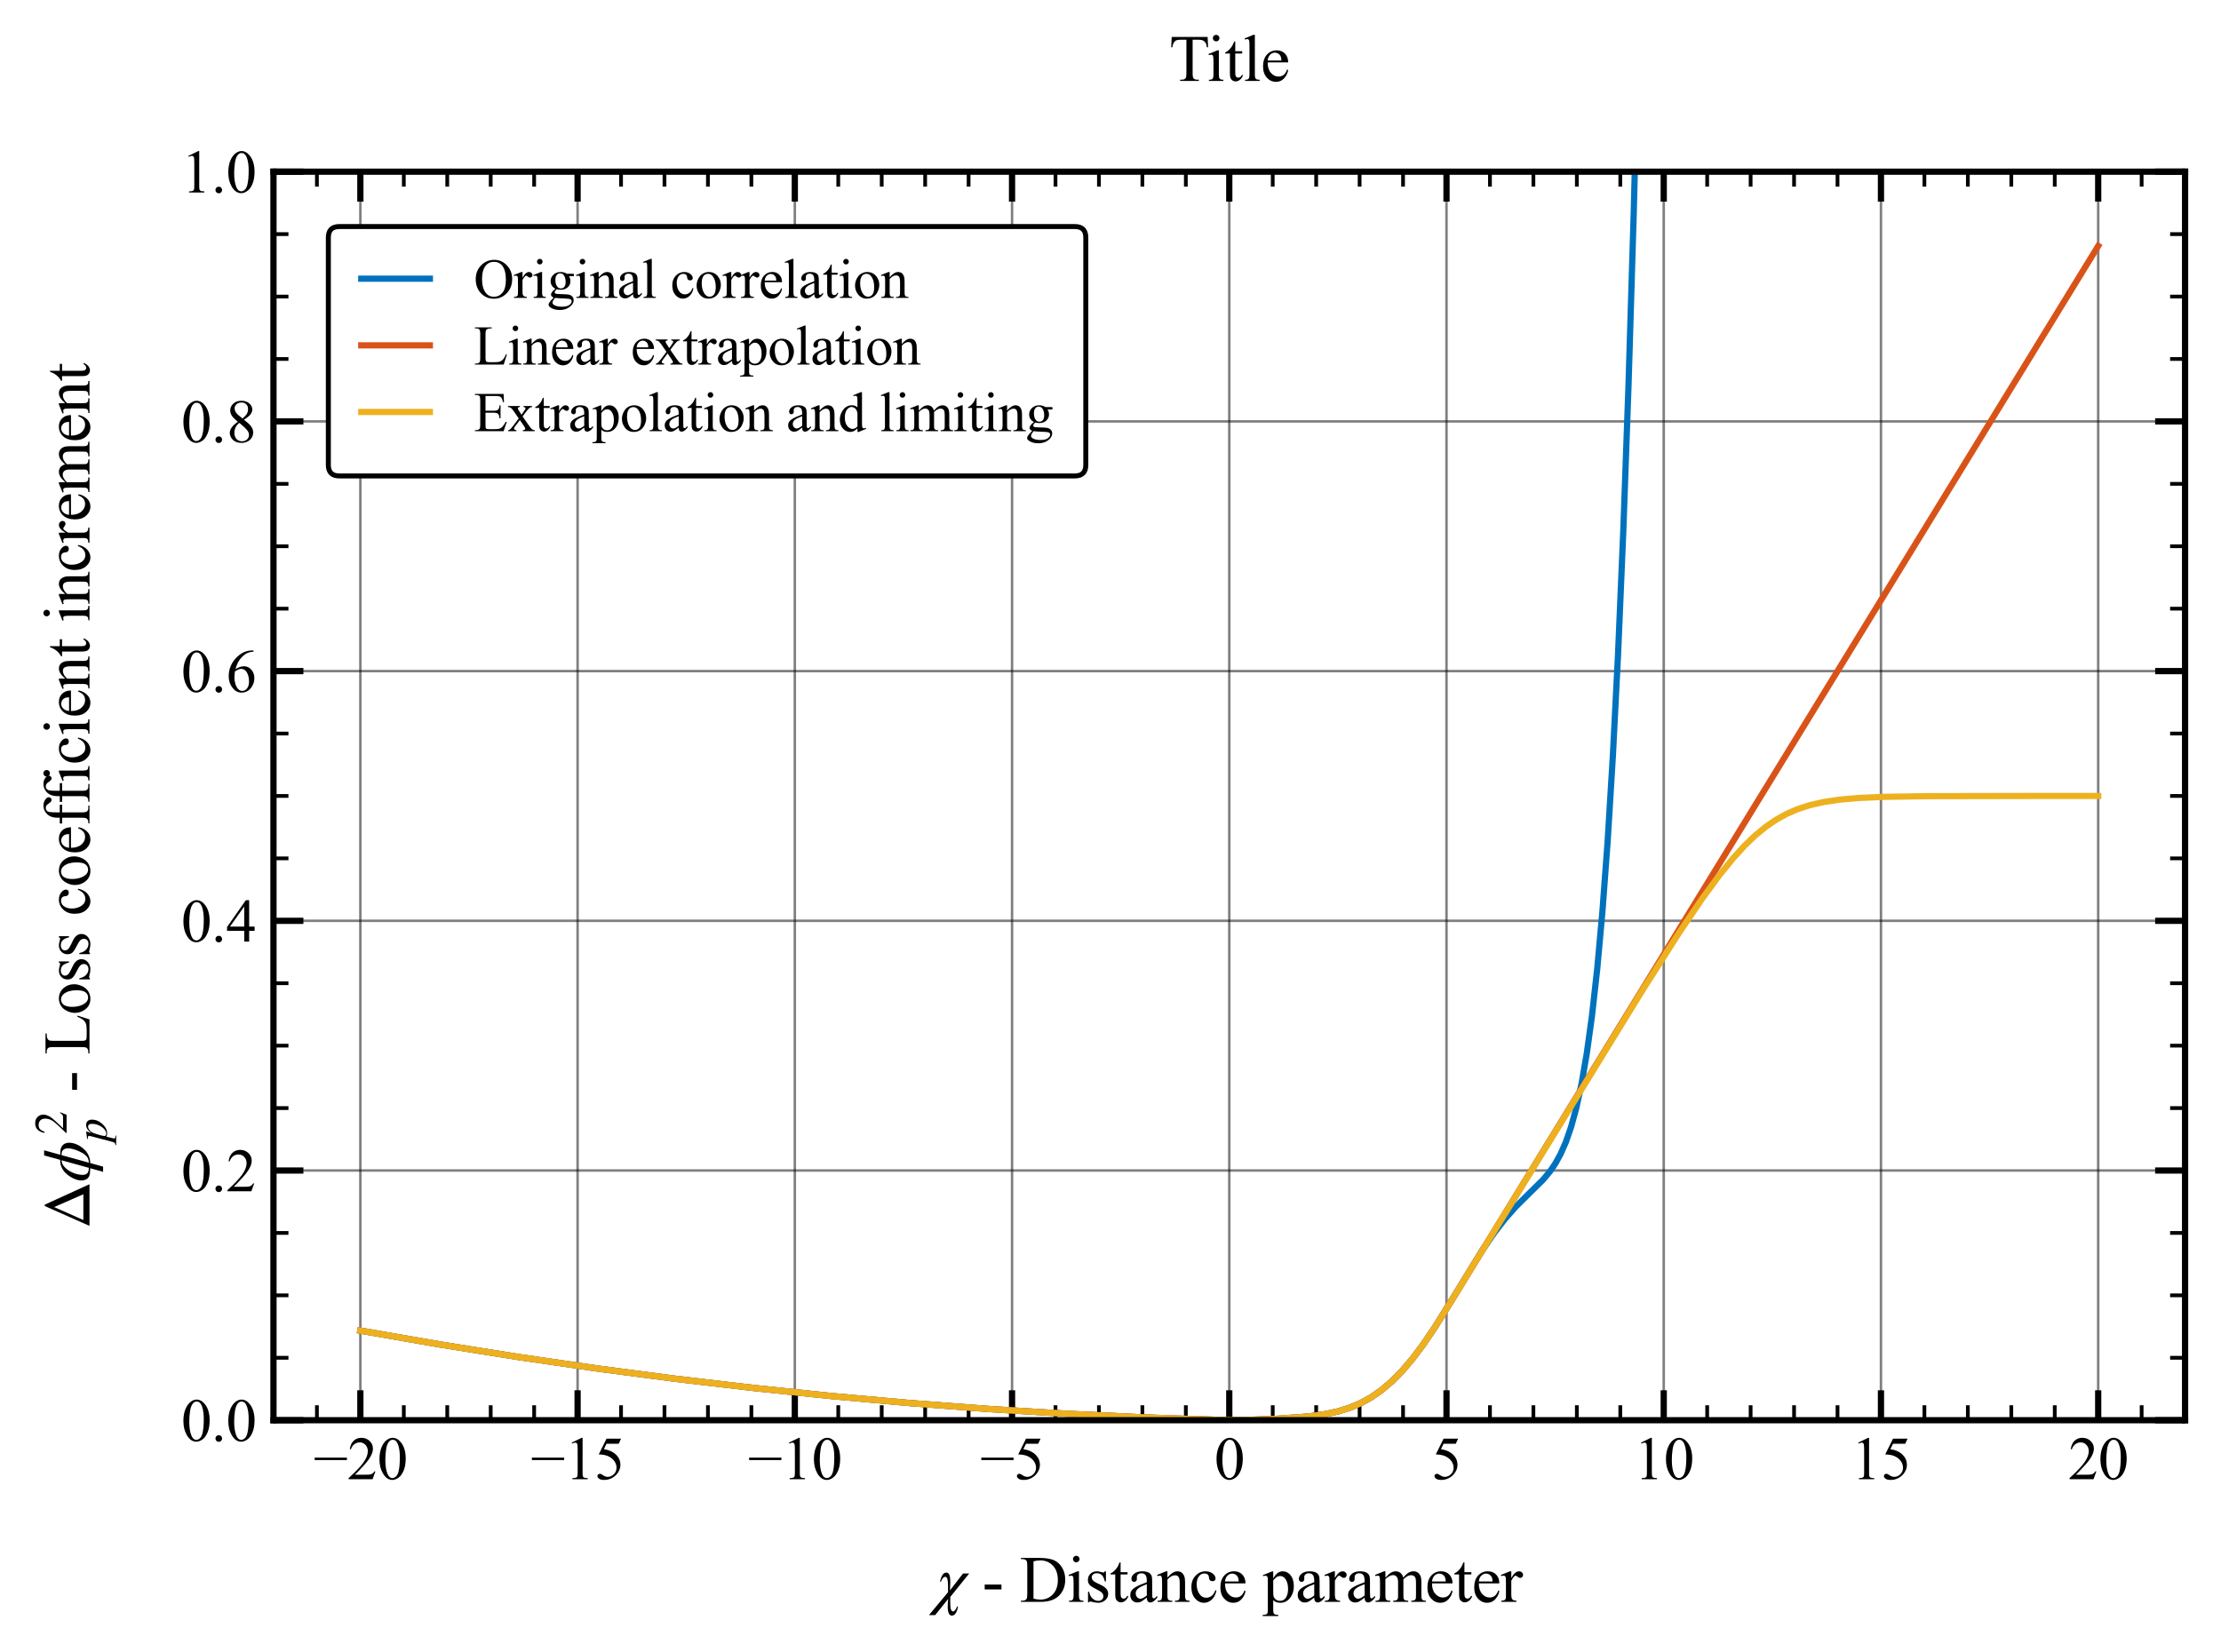 <?xml version="1.0" encoding="utf-8" standalone="no"?>
<!DOCTYPE svg PUBLIC "-//W3C//DTD SVG 1.1//EN"
  "http://www.w3.org/Graphics/SVG/1.1/DTD/svg11.dtd">
<svg xmlns:xlink="http://www.w3.org/1999/xlink" width="445.22pt" height="331.326pt" viewBox="0 0 445.22 331.326" xmlns="http://www.w3.org/2000/svg" version="1.1">
 <defs>
  <style type="text/css">*{stroke-linejoin: round; stroke-linecap: butt}</style>
 </defs>
 <g id="figure_1">
  <g id="patch_1">
   <path d="M -0 331.326 
L 445.22 331.326 
L 445.22 0 
L -0 0 
z
" style="fill: #ffffff"/>
  </g>
  <g id="axes_1">
   <g id="patch_2">
    <path d="M 54.82 284.767 
L 438.02 284.767 
L 438.02 34.427 
L 54.82 34.427 
z
" style="fill: #ffffff"/>
   </g>
   <g id="matplotlib.axis_1">
    <g id="xtick_1">
     <g id="line2d_1">
      <path d="M 72.238 284.767 
L 72.238 34.427 
" clip-path="url(#pc466d6e811)" style="fill: none; stroke: #000000; stroke-opacity: 0.5; stroke-width: 0.5; stroke-linecap: square"/>
     </g>
     <g id="line2d_2">
      <defs>
       <path id="m3212467885" d="M 0 0 
L 0 -6 
" style="stroke: #000000; stroke-width: 1.25"/>
      </defs>
      <g>
       <use xlink:href="#m3212467885" x="72.238" y="284.767" style="fill: #ffffff; stroke: #000000; stroke-width: 1.25"/>
      </g>
     </g>
     <g id="line2d_3">
      <defs>
       <path id="m3229d03506" d="M 0 0 
L 0 6 
" style="stroke: #000000; stroke-width: 1.25"/>
      </defs>
      <g>
       <use xlink:href="#m3229d03506" x="72.238" y="34.427" style="fill: #ffffff; stroke: #000000; stroke-width: 1.25"/>
      </g>
     </g>
     <g id="text_1">
      <!-- −20 -->
      <g transform="translate(62.855 296.599) scale(0.12 -0.12)">
       <defs>
        <path id="TimesNewRomanPSMT-2212" d="M 3484 2000 
L 116 2000 
L 116 2256 
L 3484 2256 
L 3484 2000 
z
" transform="scale(0.016)"/>
        <path id="TimesNewRomanPSMT-32" d="M 2934 816 
L 2638 0 
L 138 0 
L 138 116 
Q 1241 1122 1691 1759 
Q 2141 2397 2141 2925 
Q 2141 3328 1894 3587 
Q 1647 3847 1303 3847 
Q 991 3847 742 3664 
Q 494 3481 375 3128 
L 259 3128 
Q 338 3706 661 4015 
Q 984 4325 1469 4325 
Q 1984 4325 2329 3994 
Q 2675 3663 2675 3213 
Q 2675 2891 2525 2569 
Q 2294 2063 1775 1497 
Q 997 647 803 472 
L 1909 472 
Q 2247 472 2383 497 
Q 2519 522 2628 598 
Q 2738 675 2819 816 
L 2934 816 
z
" transform="scale(0.016)"/>
        <path id="TimesNewRomanPSMT-30" d="M 231 2094 
Q 231 2819 450 3342 
Q 669 3866 1031 4122 
Q 1313 4325 1613 4325 
Q 2100 4325 2488 3828 
Q 2972 3213 2972 2159 
Q 2972 1422 2759 906 
Q 2547 391 2217 158 
Q 1888 -75 1581 -75 
Q 975 -75 572 641 
Q 231 1244 231 2094 
z
M 844 2016 
Q 844 1141 1059 588 
Q 1238 122 1591 122 
Q 1759 122 1940 273 
Q 2122 425 2216 781 
Q 2359 1319 2359 2297 
Q 2359 3022 2209 3506 
Q 2097 3866 1919 4016 
Q 1791 4119 1609 4119 
Q 1397 4119 1231 3928 
Q 1006 3669 925 3112 
Q 844 2556 844 2016 
z
" transform="scale(0.016)"/>
       </defs>
       <use xlink:href="#TimesNewRomanPSMT-2212"/>
       <use xlink:href="#TimesNewRomanPSMT-32" x="56.396"/>
       <use xlink:href="#TimesNewRomanPSMT-30" x="106.396"/>
      </g>
     </g>
    </g>
    <g id="xtick_2">
     <g id="line2d_4">
      <path d="M 115.784 284.767 
L 115.784 34.427 
" clip-path="url(#pc466d6e811)" style="fill: none; stroke: #000000; stroke-opacity: 0.5; stroke-width: 0.5; stroke-linecap: square"/>
     </g>
     <g id="line2d_5">
      <g>
       <use xlink:href="#m3212467885" x="115.784" y="284.767" style="fill: #ffffff; stroke: #000000; stroke-width: 1.25"/>
      </g>
     </g>
     <g id="line2d_6">
      <g>
       <use xlink:href="#m3229d03506" x="115.784" y="34.427" style="fill: #ffffff; stroke: #000000; stroke-width: 1.25"/>
      </g>
     </g>
     <g id="text_2">
      <!-- −15 -->
      <g transform="translate(106.4 296.599) scale(0.12 -0.12)">
       <defs>
        <path id="TimesNewRomanPSMT-31" d="M 750 3822 
L 1781 4325 
L 1884 4325 
L 1884 747 
Q 1884 391 1914 303 
Q 1944 216 2037 169 
Q 2131 122 2419 116 
L 2419 0 
L 825 0 
L 825 116 
Q 1125 122 1212 167 
Q 1300 213 1334 289 
Q 1369 366 1369 747 
L 1369 3034 
Q 1369 3497 1338 3628 
Q 1316 3728 1258 3775 
Q 1200 3822 1119 3822 
Q 1003 3822 797 3725 
L 750 3822 
z
" transform="scale(0.016)"/>
        <path id="TimesNewRomanPSMT-35" d="M 2778 4238 
L 2534 3706 
L 1259 3706 
L 981 3138 
Q 1809 3016 2294 2522 
Q 2709 2097 2709 1522 
Q 2709 1188 2573 903 
Q 2438 619 2231 419 
Q 2025 219 1772 97 
Q 1413 -75 1034 -75 
Q 653 -75 479 54 
Q 306 184 306 341 
Q 306 428 378 495 
Q 450 563 559 563 
Q 641 563 702 538 
Q 763 513 909 409 
Q 1144 247 1384 247 
Q 1750 247 2026 523 
Q 2303 800 2303 1197 
Q 2303 1581 2056 1914 
Q 1809 2247 1375 2428 
Q 1034 2569 447 2591 
L 1259 4238 
L 2778 4238 
z
" transform="scale(0.016)"/>
       </defs>
       <use xlink:href="#TimesNewRomanPSMT-2212"/>
       <use xlink:href="#TimesNewRomanPSMT-31" x="56.396"/>
       <use xlink:href="#TimesNewRomanPSMT-35" x="106.396"/>
      </g>
     </g>
    </g>
    <g id="xtick_3">
     <g id="line2d_7">
      <path d="M 159.329 284.767 
L 159.329 34.427 
" clip-path="url(#pc466d6e811)" style="fill: none; stroke: #000000; stroke-opacity: 0.5; stroke-width: 0.5; stroke-linecap: square"/>
     </g>
     <g id="line2d_8">
      <g>
       <use xlink:href="#m3212467885" x="159.329" y="284.767" style="fill: #ffffff; stroke: #000000; stroke-width: 1.25"/>
      </g>
     </g>
     <g id="line2d_9">
      <g>
       <use xlink:href="#m3229d03506" x="159.329" y="34.427" style="fill: #ffffff; stroke: #000000; stroke-width: 1.25"/>
      </g>
     </g>
     <g id="text_3">
      <!-- −10 -->
      <g transform="translate(149.946 296.599) scale(0.12 -0.12)">
       <use xlink:href="#TimesNewRomanPSMT-2212"/>
       <use xlink:href="#TimesNewRomanPSMT-31" x="56.396"/>
       <use xlink:href="#TimesNewRomanPSMT-30" x="106.396"/>
      </g>
     </g>
    </g>
    <g id="xtick_4">
     <g id="line2d_10">
      <path d="M 202.875 284.767 
L 202.875 34.427 
" clip-path="url(#pc466d6e811)" style="fill: none; stroke: #000000; stroke-opacity: 0.5; stroke-width: 0.5; stroke-linecap: square"/>
     </g>
     <g id="line2d_11">
      <g>
       <use xlink:href="#m3212467885" x="202.875" y="284.767" style="fill: #ffffff; stroke: #000000; stroke-width: 1.25"/>
      </g>
     </g>
     <g id="line2d_12">
      <g>
       <use xlink:href="#m3229d03506" x="202.875" y="34.427" style="fill: #ffffff; stroke: #000000; stroke-width: 1.25"/>
      </g>
     </g>
     <g id="text_4">
      <!-- −5 -->
      <g transform="translate(196.491 296.599) scale(0.12 -0.12)">
       <use xlink:href="#TimesNewRomanPSMT-2212"/>
       <use xlink:href="#TimesNewRomanPSMT-35" x="56.396"/>
      </g>
     </g>
    </g>
    <g id="xtick_5">
     <g id="line2d_13">
      <path d="M 246.42 284.767 
L 246.42 34.427 
" clip-path="url(#pc466d6e811)" style="fill: none; stroke: #000000; stroke-opacity: 0.5; stroke-width: 0.5; stroke-linecap: square"/>
     </g>
     <g id="line2d_14">
      <g>
       <use xlink:href="#m3212467885" x="246.42" y="284.767" style="fill: #ffffff; stroke: #000000; stroke-width: 1.25"/>
      </g>
     </g>
     <g id="line2d_15">
      <g>
       <use xlink:href="#m3229d03506" x="246.42" y="34.427" style="fill: #ffffff; stroke: #000000; stroke-width: 1.25"/>
      </g>
     </g>
     <g id="text_5">
      <!-- 0 -->
      <g transform="translate(243.42 296.599) scale(0.12 -0.12)">
       <use xlink:href="#TimesNewRomanPSMT-30"/>
      </g>
     </g>
    </g>
    <g id="xtick_6">
     <g id="line2d_16">
      <path d="M 289.965 284.767 
L 289.965 34.427 
" clip-path="url(#pc466d6e811)" style="fill: none; stroke: #000000; stroke-opacity: 0.5; stroke-width: 0.5; stroke-linecap: square"/>
     </g>
     <g id="line2d_17">
      <g>
       <use xlink:href="#m3212467885" x="289.965" y="284.767" style="fill: #ffffff; stroke: #000000; stroke-width: 1.25"/>
      </g>
     </g>
     <g id="line2d_18">
      <g>
       <use xlink:href="#m3229d03506" x="289.965" y="34.427" style="fill: #ffffff; stroke: #000000; stroke-width: 1.25"/>
      </g>
     </g>
     <g id="text_6">
      <!-- 5 -->
      <g transform="translate(286.965 296.599) scale(0.12 -0.12)">
       <use xlink:href="#TimesNewRomanPSMT-35"/>
      </g>
     </g>
    </g>
    <g id="xtick_7">
     <g id="line2d_19">
      <path d="M 333.511 284.767 
L 333.511 34.427 
" clip-path="url(#pc466d6e811)" style="fill: none; stroke: #000000; stroke-opacity: 0.5; stroke-width: 0.5; stroke-linecap: square"/>
     </g>
     <g id="line2d_20">
      <g>
       <use xlink:href="#m3212467885" x="333.511" y="284.767" style="fill: #ffffff; stroke: #000000; stroke-width: 1.25"/>
      </g>
     </g>
     <g id="line2d_21">
      <g>
       <use xlink:href="#m3229d03506" x="333.511" y="34.427" style="fill: #ffffff; stroke: #000000; stroke-width: 1.25"/>
      </g>
     </g>
     <g id="text_7">
      <!-- 10 -->
      <g transform="translate(327.511 296.599) scale(0.12 -0.12)">
       <use xlink:href="#TimesNewRomanPSMT-31"/>
       <use xlink:href="#TimesNewRomanPSMT-30" x="50"/>
      </g>
     </g>
    </g>
    <g id="xtick_8">
     <g id="line2d_22">
      <path d="M 377.056 284.767 
L 377.056 34.427 
" clip-path="url(#pc466d6e811)" style="fill: none; stroke: #000000; stroke-opacity: 0.5; stroke-width: 0.5; stroke-linecap: square"/>
     </g>
     <g id="line2d_23">
      <g>
       <use xlink:href="#m3212467885" x="377.056" y="284.767" style="fill: #ffffff; stroke: #000000; stroke-width: 1.25"/>
      </g>
     </g>
     <g id="line2d_24">
      <g>
       <use xlink:href="#m3229d03506" x="377.056" y="34.427" style="fill: #ffffff; stroke: #000000; stroke-width: 1.25"/>
      </g>
     </g>
     <g id="text_8">
      <!-- 15 -->
      <g transform="translate(371.056 296.599) scale(0.12 -0.12)">
       <use xlink:href="#TimesNewRomanPSMT-31"/>
       <use xlink:href="#TimesNewRomanPSMT-35" x="50"/>
      </g>
     </g>
    </g>
    <g id="xtick_9">
     <g id="line2d_25">
      <path d="M 420.602 284.767 
L 420.602 34.427 
" clip-path="url(#pc466d6e811)" style="fill: none; stroke: #000000; stroke-opacity: 0.5; stroke-width: 0.5; stroke-linecap: square"/>
     </g>
     <g id="line2d_26">
      <g>
       <use xlink:href="#m3212467885" x="420.602" y="284.767" style="fill: #ffffff; stroke: #000000; stroke-width: 1.25"/>
      </g>
     </g>
     <g id="line2d_27">
      <g>
       <use xlink:href="#m3229d03506" x="420.602" y="34.427" style="fill: #ffffff; stroke: #000000; stroke-width: 1.25"/>
      </g>
     </g>
     <g id="text_9">
      <!-- 20 -->
      <g transform="translate(414.602 296.599) scale(0.12 -0.12)">
       <use xlink:href="#TimesNewRomanPSMT-32"/>
       <use xlink:href="#TimesNewRomanPSMT-30" x="50"/>
      </g>
     </g>
    </g>
    <g id="xtick_10">
     <g id="line2d_28">
      <defs>
       <path id="m77236132b8" d="M 0 0 
L 0 -3 
" style="stroke: #000000; stroke-width: 0.75"/>
      </defs>
      <g>
       <use xlink:href="#m77236132b8" x="54.82" y="284.767" style="fill: #ffffff; stroke: #000000; stroke-width: 0.75"/>
      </g>
     </g>
     <g id="line2d_29">
      <defs>
       <path id="md4feedff47" d="M 0 0 
L 0 3 
" style="stroke: #000000; stroke-width: 0.75"/>
      </defs>
      <g>
       <use xlink:href="#md4feedff47" x="54.82" y="34.427" style="fill: #ffffff; stroke: #000000; stroke-width: 0.75"/>
      </g>
     </g>
    </g>
    <g id="xtick_11">
     <g id="line2d_30">
      <g>
       <use xlink:href="#m77236132b8" x="63.529" y="284.767" style="fill: #ffffff; stroke: #000000; stroke-width: 0.75"/>
      </g>
     </g>
     <g id="line2d_31">
      <g>
       <use xlink:href="#md4feedff47" x="63.529" y="34.427" style="fill: #ffffff; stroke: #000000; stroke-width: 0.75"/>
      </g>
     </g>
    </g>
    <g id="xtick_12">
     <g id="line2d_32">
      <g>
       <use xlink:href="#m77236132b8" x="80.947" y="284.767" style="fill: #ffffff; stroke: #000000; stroke-width: 0.75"/>
      </g>
     </g>
     <g id="line2d_33">
      <g>
       <use xlink:href="#md4feedff47" x="80.947" y="34.427" style="fill: #ffffff; stroke: #000000; stroke-width: 0.75"/>
      </g>
     </g>
    </g>
    <g id="xtick_13">
     <g id="line2d_34">
      <g>
       <use xlink:href="#m77236132b8" x="89.656" y="284.767" style="fill: #ffffff; stroke: #000000; stroke-width: 0.75"/>
      </g>
     </g>
     <g id="line2d_35">
      <g>
       <use xlink:href="#md4feedff47" x="89.656" y="34.427" style="fill: #ffffff; stroke: #000000; stroke-width: 0.75"/>
      </g>
     </g>
    </g>
    <g id="xtick_14">
     <g id="line2d_36">
      <g>
       <use xlink:href="#m77236132b8" x="98.365" y="284.767" style="fill: #ffffff; stroke: #000000; stroke-width: 0.75"/>
      </g>
     </g>
     <g id="line2d_37">
      <g>
       <use xlink:href="#md4feedff47" x="98.365" y="34.427" style="fill: #ffffff; stroke: #000000; stroke-width: 0.75"/>
      </g>
     </g>
    </g>
    <g id="xtick_15">
     <g id="line2d_38">
      <g>
       <use xlink:href="#m77236132b8" x="107.075" y="284.767" style="fill: #ffffff; stroke: #000000; stroke-width: 0.75"/>
      </g>
     </g>
     <g id="line2d_39">
      <g>
       <use xlink:href="#md4feedff47" x="107.075" y="34.427" style="fill: #ffffff; stroke: #000000; stroke-width: 0.75"/>
      </g>
     </g>
    </g>
    <g id="xtick_16">
     <g id="line2d_40">
      <g>
       <use xlink:href="#m77236132b8" x="124.493" y="284.767" style="fill: #ffffff; stroke: #000000; stroke-width: 0.75"/>
      </g>
     </g>
     <g id="line2d_41">
      <g>
       <use xlink:href="#md4feedff47" x="124.493" y="34.427" style="fill: #ffffff; stroke: #000000; stroke-width: 0.75"/>
      </g>
     </g>
    </g>
    <g id="xtick_17">
     <g id="line2d_42">
      <g>
       <use xlink:href="#m77236132b8" x="133.202" y="284.767" style="fill: #ffffff; stroke: #000000; stroke-width: 0.75"/>
      </g>
     </g>
     <g id="line2d_43">
      <g>
       <use xlink:href="#md4feedff47" x="133.202" y="34.427" style="fill: #ffffff; stroke: #000000; stroke-width: 0.75"/>
      </g>
     </g>
    </g>
    <g id="xtick_18">
     <g id="line2d_44">
      <g>
       <use xlink:href="#m77236132b8" x="141.911" y="284.767" style="fill: #ffffff; stroke: #000000; stroke-width: 0.75"/>
      </g>
     </g>
     <g id="line2d_45">
      <g>
       <use xlink:href="#md4feedff47" x="141.911" y="34.427" style="fill: #ffffff; stroke: #000000; stroke-width: 0.75"/>
      </g>
     </g>
    </g>
    <g id="xtick_19">
     <g id="line2d_46">
      <g>
       <use xlink:href="#m77236132b8" x="150.62" y="284.767" style="fill: #ffffff; stroke: #000000; stroke-width: 0.75"/>
      </g>
     </g>
     <g id="line2d_47">
      <g>
       <use xlink:href="#md4feedff47" x="150.62" y="34.427" style="fill: #ffffff; stroke: #000000; stroke-width: 0.75"/>
      </g>
     </g>
    </g>
    <g id="xtick_20">
     <g id="line2d_48">
      <g>
       <use xlink:href="#m77236132b8" x="168.038" y="284.767" style="fill: #ffffff; stroke: #000000; stroke-width: 0.75"/>
      </g>
     </g>
     <g id="line2d_49">
      <g>
       <use xlink:href="#md4feedff47" x="168.038" y="34.427" style="fill: #ffffff; stroke: #000000; stroke-width: 0.75"/>
      </g>
     </g>
    </g>
    <g id="xtick_21">
     <g id="line2d_50">
      <g>
       <use xlink:href="#m77236132b8" x="176.747" y="284.767" style="fill: #ffffff; stroke: #000000; stroke-width: 0.75"/>
      </g>
     </g>
     <g id="line2d_51">
      <g>
       <use xlink:href="#md4feedff47" x="176.747" y="34.427" style="fill: #ffffff; stroke: #000000; stroke-width: 0.75"/>
      </g>
     </g>
    </g>
    <g id="xtick_22">
     <g id="line2d_52">
      <g>
       <use xlink:href="#m77236132b8" x="185.456" y="284.767" style="fill: #ffffff; stroke: #000000; stroke-width: 0.75"/>
      </g>
     </g>
     <g id="line2d_53">
      <g>
       <use xlink:href="#md4feedff47" x="185.456" y="34.427" style="fill: #ffffff; stroke: #000000; stroke-width: 0.75"/>
      </g>
     </g>
    </g>
    <g id="xtick_23">
     <g id="line2d_54">
      <g>
       <use xlink:href="#m77236132b8" x="194.165" y="284.767" style="fill: #ffffff; stroke: #000000; stroke-width: 0.75"/>
      </g>
     </g>
     <g id="line2d_55">
      <g>
       <use xlink:href="#md4feedff47" x="194.165" y="34.427" style="fill: #ffffff; stroke: #000000; stroke-width: 0.75"/>
      </g>
     </g>
    </g>
    <g id="xtick_24">
     <g id="line2d_56">
      <g>
       <use xlink:href="#m77236132b8" x="211.584" y="284.767" style="fill: #ffffff; stroke: #000000; stroke-width: 0.75"/>
      </g>
     </g>
     <g id="line2d_57">
      <g>
       <use xlink:href="#md4feedff47" x="211.584" y="34.427" style="fill: #ffffff; stroke: #000000; stroke-width: 0.75"/>
      </g>
     </g>
    </g>
    <g id="xtick_25">
     <g id="line2d_58">
      <g>
       <use xlink:href="#m77236132b8" x="220.293" y="284.767" style="fill: #ffffff; stroke: #000000; stroke-width: 0.75"/>
      </g>
     </g>
     <g id="line2d_59">
      <g>
       <use xlink:href="#md4feedff47" x="220.293" y="34.427" style="fill: #ffffff; stroke: #000000; stroke-width: 0.75"/>
      </g>
     </g>
    </g>
    <g id="xtick_26">
     <g id="line2d_60">
      <g>
       <use xlink:href="#m77236132b8" x="229.002" y="284.767" style="fill: #ffffff; stroke: #000000; stroke-width: 0.75"/>
      </g>
     </g>
     <g id="line2d_61">
      <g>
       <use xlink:href="#md4feedff47" x="229.002" y="34.427" style="fill: #ffffff; stroke: #000000; stroke-width: 0.75"/>
      </g>
     </g>
    </g>
    <g id="xtick_27">
     <g id="line2d_62">
      <g>
       <use xlink:href="#m77236132b8" x="237.711" y="284.767" style="fill: #ffffff; stroke: #000000; stroke-width: 0.75"/>
      </g>
     </g>
     <g id="line2d_63">
      <g>
       <use xlink:href="#md4feedff47" x="237.711" y="34.427" style="fill: #ffffff; stroke: #000000; stroke-width: 0.75"/>
      </g>
     </g>
    </g>
    <g id="xtick_28">
     <g id="line2d_64">
      <g>
       <use xlink:href="#m77236132b8" x="255.129" y="284.767" style="fill: #ffffff; stroke: #000000; stroke-width: 0.75"/>
      </g>
     </g>
     <g id="line2d_65">
      <g>
       <use xlink:href="#md4feedff47" x="255.129" y="34.427" style="fill: #ffffff; stroke: #000000; stroke-width: 0.75"/>
      </g>
     </g>
    </g>
    <g id="xtick_29">
     <g id="line2d_66">
      <g>
       <use xlink:href="#m77236132b8" x="263.838" y="284.767" style="fill: #ffffff; stroke: #000000; stroke-width: 0.75"/>
      </g>
     </g>
     <g id="line2d_67">
      <g>
       <use xlink:href="#md4feedff47" x="263.838" y="34.427" style="fill: #ffffff; stroke: #000000; stroke-width: 0.75"/>
      </g>
     </g>
    </g>
    <g id="xtick_30">
     <g id="line2d_68">
      <g>
       <use xlink:href="#m77236132b8" x="272.547" y="284.767" style="fill: #ffffff; stroke: #000000; stroke-width: 0.75"/>
      </g>
     </g>
     <g id="line2d_69">
      <g>
       <use xlink:href="#md4feedff47" x="272.547" y="34.427" style="fill: #ffffff; stroke: #000000; stroke-width: 0.75"/>
      </g>
     </g>
    </g>
    <g id="xtick_31">
     <g id="line2d_70">
      <g>
       <use xlink:href="#m77236132b8" x="281.256" y="284.767" style="fill: #ffffff; stroke: #000000; stroke-width: 0.75"/>
      </g>
     </g>
     <g id="line2d_71">
      <g>
       <use xlink:href="#md4feedff47" x="281.256" y="34.427" style="fill: #ffffff; stroke: #000000; stroke-width: 0.75"/>
      </g>
     </g>
    </g>
    <g id="xtick_32">
     <g id="line2d_72">
      <g>
       <use xlink:href="#m77236132b8" x="298.675" y="284.767" style="fill: #ffffff; stroke: #000000; stroke-width: 0.75"/>
      </g>
     </g>
     <g id="line2d_73">
      <g>
       <use xlink:href="#md4feedff47" x="298.675" y="34.427" style="fill: #ffffff; stroke: #000000; stroke-width: 0.75"/>
      </g>
     </g>
    </g>
    <g id="xtick_33">
     <g id="line2d_74">
      <g>
       <use xlink:href="#m77236132b8" x="307.384" y="284.767" style="fill: #ffffff; stroke: #000000; stroke-width: 0.75"/>
      </g>
     </g>
     <g id="line2d_75">
      <g>
       <use xlink:href="#md4feedff47" x="307.384" y="34.427" style="fill: #ffffff; stroke: #000000; stroke-width: 0.75"/>
      </g>
     </g>
    </g>
    <g id="xtick_34">
     <g id="line2d_76">
      <g>
       <use xlink:href="#m77236132b8" x="316.093" y="284.767" style="fill: #ffffff; stroke: #000000; stroke-width: 0.75"/>
      </g>
     </g>
     <g id="line2d_77">
      <g>
       <use xlink:href="#md4feedff47" x="316.093" y="34.427" style="fill: #ffffff; stroke: #000000; stroke-width: 0.75"/>
      </g>
     </g>
    </g>
    <g id="xtick_35">
     <g id="line2d_78">
      <g>
       <use xlink:href="#m77236132b8" x="324.802" y="284.767" style="fill: #ffffff; stroke: #000000; stroke-width: 0.75"/>
      </g>
     </g>
     <g id="line2d_79">
      <g>
       <use xlink:href="#md4feedff47" x="324.802" y="34.427" style="fill: #ffffff; stroke: #000000; stroke-width: 0.75"/>
      </g>
     </g>
    </g>
    <g id="xtick_36">
     <g id="line2d_80">
      <g>
       <use xlink:href="#m77236132b8" x="342.22" y="284.767" style="fill: #ffffff; stroke: #000000; stroke-width: 0.75"/>
      </g>
     </g>
     <g id="line2d_81">
      <g>
       <use xlink:href="#md4feedff47" x="342.22" y="34.427" style="fill: #ffffff; stroke: #000000; stroke-width: 0.75"/>
      </g>
     </g>
    </g>
    <g id="xtick_37">
     <g id="line2d_82">
      <g>
       <use xlink:href="#m77236132b8" x="350.929" y="284.767" style="fill: #ffffff; stroke: #000000; stroke-width: 0.75"/>
      </g>
     </g>
     <g id="line2d_83">
      <g>
       <use xlink:href="#md4feedff47" x="350.929" y="34.427" style="fill: #ffffff; stroke: #000000; stroke-width: 0.75"/>
      </g>
     </g>
    </g>
    <g id="xtick_38">
     <g id="line2d_84">
      <g>
       <use xlink:href="#m77236132b8" x="359.638" y="284.767" style="fill: #ffffff; stroke: #000000; stroke-width: 0.75"/>
      </g>
     </g>
     <g id="line2d_85">
      <g>
       <use xlink:href="#md4feedff47" x="359.638" y="34.427" style="fill: #ffffff; stroke: #000000; stroke-width: 0.75"/>
      </g>
     </g>
    </g>
    <g id="xtick_39">
     <g id="line2d_86">
      <g>
       <use xlink:href="#m77236132b8" x="368.347" y="284.767" style="fill: #ffffff; stroke: #000000; stroke-width: 0.75"/>
      </g>
     </g>
     <g id="line2d_87">
      <g>
       <use xlink:href="#md4feedff47" x="368.347" y="34.427" style="fill: #ffffff; stroke: #000000; stroke-width: 0.75"/>
      </g>
     </g>
    </g>
    <g id="xtick_40">
     <g id="line2d_88">
      <g>
       <use xlink:href="#m77236132b8" x="385.765" y="284.767" style="fill: #ffffff; stroke: #000000; stroke-width: 0.75"/>
      </g>
     </g>
     <g id="line2d_89">
      <g>
       <use xlink:href="#md4feedff47" x="385.765" y="34.427" style="fill: #ffffff; stroke: #000000; stroke-width: 0.75"/>
      </g>
     </g>
    </g>
    <g id="xtick_41">
     <g id="line2d_90">
      <g>
       <use xlink:href="#m77236132b8" x="394.475" y="284.767" style="fill: #ffffff; stroke: #000000; stroke-width: 0.75"/>
      </g>
     </g>
     <g id="line2d_91">
      <g>
       <use xlink:href="#md4feedff47" x="394.475" y="34.427" style="fill: #ffffff; stroke: #000000; stroke-width: 0.75"/>
      </g>
     </g>
    </g>
    <g id="xtick_42">
     <g id="line2d_92">
      <g>
       <use xlink:href="#m77236132b8" x="403.184" y="284.767" style="fill: #ffffff; stroke: #000000; stroke-width: 0.75"/>
      </g>
     </g>
     <g id="line2d_93">
      <g>
       <use xlink:href="#md4feedff47" x="403.184" y="34.427" style="fill: #ffffff; stroke: #000000; stroke-width: 0.75"/>
      </g>
     </g>
    </g>
    <g id="xtick_43">
     <g id="line2d_94">
      <g>
       <use xlink:href="#m77236132b8" x="411.893" y="284.767" style="fill: #ffffff; stroke: #000000; stroke-width: 0.75"/>
      </g>
     </g>
     <g id="line2d_95">
      <g>
       <use xlink:href="#md4feedff47" x="411.893" y="34.427" style="fill: #ffffff; stroke: #000000; stroke-width: 0.75"/>
      </g>
     </g>
    </g>
    <g id="xtick_44">
     <g id="line2d_96">
      <g>
       <use xlink:href="#m77236132b8" x="429.311" y="284.767" style="fill: #ffffff; stroke: #000000; stroke-width: 0.75"/>
      </g>
     </g>
     <g id="line2d_97">
      <g>
       <use xlink:href="#md4feedff47" x="429.311" y="34.427" style="fill: #ffffff; stroke: #000000; stroke-width: 0.75"/>
      </g>
     </g>
    </g>
    <g id="xtick_45">
     <g id="line2d_98">
      <g>
       <use xlink:href="#m77236132b8" x="438.02" y="284.767" style="fill: #ffffff; stroke: #000000; stroke-width: 0.75"/>
      </g>
     </g>
     <g id="line2d_99">
      <g>
       <use xlink:href="#md4feedff47" x="438.02" y="34.427" style="fill: #ffffff; stroke: #000000; stroke-width: 0.75"/>
      </g>
     </g>
    </g>
    <g id="text_10">
     <!-- $\chi$ - Distance parameter -->
     <g transform="translate(187.66 321.266) scale(0.13 -0.13)">
      <defs>
       <path id="STIXGeneral-Italic-3c7" d="M 3187 2739 
L 1363 480 
Q 1357 314 1357 38 
Q 1357 -531 1424 -726 
Q 1491 -922 1645 -922 
Q 1722 -922 1824 -803 
Q 1926 -685 2010 -448 
L 2112 -448 
Q 1939 -1325 1517 -1325 
Q 1312 -1325 1213 -1091 
Q 1114 -858 1114 -506 
Q 1114 -32 1165 288 
L -96 -1274 
L -691 -1274 
L 1146 934 
L 1146 1504 
Q 1146 1990 1085 2204 
Q 1024 2419 858 2419 
Q 774 2419 662 2307 
Q 550 2195 467 1952 
L 365 1952 
Q 416 2144 461 2272 
Q 506 2400 579 2541 
Q 653 2682 755 2752 
Q 858 2822 992 2822 
Q 1178 2822 1270 2617 
Q 1363 2413 1363 1901 
Q 1363 1882 1360 1818 
Q 1357 1754 1350 1571 
Q 1344 1389 1338 1114 
L 2592 2739 
L 3187 2739 
z
" transform="scale(0.016)"/>
       <path id="TimesNewRomanPSMT-20" transform="scale(0.016)"/>
       <path id="TimesNewRomanPSMT-2d" d="M 259 1672 
L 1875 1672 
L 1875 1200 
L 259 1200 
L 259 1672 
z
" transform="scale(0.016)"/>
       <path id="TimesNewRomanPSMT-44" d="M 109 0 
L 109 116 
L 269 116 
Q 538 116 650 288 
Q 719 391 719 750 
L 719 3488 
Q 719 3884 631 3984 
Q 509 4122 269 4122 
L 109 4122 
L 109 4238 
L 1834 4238 
Q 2784 4238 3279 4022 
Q 3775 3806 4076 3303 
Q 4378 2800 4378 2141 
Q 4378 1256 3841 663 
Q 3238 0 2003 0 
L 109 0 
z
M 1319 306 
Q 1716 219 1984 219 
Q 2709 219 3187 728 
Q 3666 1238 3666 2109 
Q 3666 2988 3187 3494 
Q 2709 4000 1959 4000 
Q 1678 4000 1319 3909 
L 1319 306 
z
" transform="scale(0.016)"/>
       <path id="TimesNewRomanPSMT-69" d="M 928 4444 
Q 1059 4444 1151 4351 
Q 1244 4259 1244 4128 
Q 1244 3997 1151 3903 
Q 1059 3809 928 3809 
Q 797 3809 703 3903 
Q 609 3997 609 4128 
Q 609 4259 701 4351 
Q 794 4444 928 4444 
z
M 1188 2947 
L 1188 647 
Q 1188 378 1227 289 
Q 1266 200 1342 156 
Q 1419 113 1622 113 
L 1622 0 
L 231 0 
L 231 113 
Q 441 113 512 153 
Q 584 194 626 287 
Q 669 381 669 647 
L 669 1750 
Q 669 2216 641 2353 
Q 619 2453 572 2492 
Q 525 2531 444 2531 
Q 356 2531 231 2484 
L 188 2597 
L 1050 2947 
L 1188 2947 
z
" transform="scale(0.016)"/>
       <path id="TimesNewRomanPSMT-73" d="M 2050 2947 
L 2050 1972 
L 1947 1972 
Q 1828 2431 1642 2597 
Q 1456 2763 1169 2763 
Q 950 2763 815 2647 
Q 681 2531 681 2391 
Q 681 2216 781 2091 
Q 878 1963 1175 1819 
L 1631 1597 
Q 2266 1288 2266 781 
Q 2266 391 1970 151 
Q 1675 -88 1309 -88 
Q 1047 -88 709 6 
Q 606 38 541 38 
Q 469 38 428 -44 
L 325 -44 
L 325 978 
L 428 978 
Q 516 541 762 319 
Q 1009 97 1316 97 
Q 1531 97 1667 223 
Q 1803 350 1803 528 
Q 1803 744 1651 891 
Q 1500 1038 1047 1263 
Q 594 1488 453 1669 
Q 313 1847 313 2119 
Q 313 2472 555 2709 
Q 797 2947 1181 2947 
Q 1350 2947 1591 2875 
Q 1750 2828 1803 2828 
Q 1853 2828 1881 2850 
Q 1909 2872 1947 2947 
L 2050 2947 
z
" transform="scale(0.016)"/>
       <path id="TimesNewRomanPSMT-74" d="M 1031 3803 
L 1031 2863 
L 1700 2863 
L 1700 2644 
L 1031 2644 
L 1031 788 
Q 1031 509 1111 412 
Q 1191 316 1316 316 
Q 1419 316 1516 380 
Q 1613 444 1666 569 
L 1788 569 
Q 1678 263 1478 108 
Q 1278 -47 1066 -47 
Q 922 -47 784 33 
Q 647 113 581 261 
Q 516 409 516 719 
L 516 2644 
L 63 2644 
L 63 2747 
Q 234 2816 414 2980 
Q 594 3144 734 3369 
Q 806 3488 934 3803 
L 1031 3803 
z
" transform="scale(0.016)"/>
       <path id="TimesNewRomanPSMT-61" d="M 1822 413 
Q 1381 72 1269 19 
Q 1100 -59 909 -59 
Q 613 -59 420 144 
Q 228 347 228 678 
Q 228 888 322 1041 
Q 450 1253 767 1440 
Q 1084 1628 1822 1897 
L 1822 2009 
Q 1822 2438 1686 2597 
Q 1550 2756 1291 2756 
Q 1094 2756 978 2650 
Q 859 2544 859 2406 
L 866 2225 
Q 866 2081 792 2003 
Q 719 1925 600 1925 
Q 484 1925 411 2006 
Q 338 2088 338 2228 
Q 338 2497 613 2722 
Q 888 2947 1384 2947 
Q 1766 2947 2009 2819 
Q 2194 2722 2281 2516 
Q 2338 2381 2338 1966 
L 2338 994 
Q 2338 584 2353 492 
Q 2369 400 2405 369 
Q 2441 338 2488 338 
Q 2538 338 2575 359 
Q 2641 400 2828 588 
L 2828 413 
Q 2478 -56 2159 -56 
Q 2006 -56 1915 50 
Q 1825 156 1822 413 
z
M 1822 616 
L 1822 1706 
Q 1350 1519 1213 1441 
Q 966 1303 859 1153 
Q 753 1003 753 825 
Q 753 600 887 451 
Q 1022 303 1197 303 
Q 1434 303 1822 616 
z
" transform="scale(0.016)"/>
       <path id="TimesNewRomanPSMT-6e" d="M 1034 2341 
Q 1538 2947 1994 2947 
Q 2228 2947 2397 2830 
Q 2566 2713 2666 2444 
Q 2734 2256 2734 1869 
L 2734 647 
Q 2734 375 2778 278 
Q 2813 200 2889 156 
Q 2966 113 3172 113 
L 3172 0 
L 1756 0 
L 1756 113 
L 1816 113 
Q 2016 113 2095 173 
Q 2175 234 2206 353 
Q 2219 400 2219 647 
L 2219 1819 
Q 2219 2209 2117 2386 
Q 2016 2563 1775 2563 
Q 1403 2563 1034 2156 
L 1034 647 
Q 1034 356 1069 288 
Q 1113 197 1189 155 
Q 1266 113 1500 113 
L 1500 0 
L 84 0 
L 84 113 
L 147 113 
Q 366 113 442 223 
Q 519 334 519 647 
L 519 1709 
Q 519 2225 495 2337 
Q 472 2450 423 2490 
Q 375 2531 294 2531 
Q 206 2531 84 2484 
L 38 2597 
L 900 2947 
L 1034 2947 
L 1034 2341 
z
" transform="scale(0.016)"/>
       <path id="TimesNewRomanPSMT-63" d="M 2631 1088 
Q 2516 522 2178 217 
Q 1841 -88 1431 -88 
Q 944 -88 581 321 
Q 219 731 219 1428 
Q 219 2103 620 2525 
Q 1022 2947 1584 2947 
Q 2006 2947 2278 2723 
Q 2550 2500 2550 2259 
Q 2550 2141 2473 2067 
Q 2397 1994 2259 1994 
Q 2075 1994 1981 2113 
Q 1928 2178 1911 2362 
Q 1894 2547 1784 2644 
Q 1675 2738 1481 2738 
Q 1169 2738 978 2506 
Q 725 2200 725 1697 
Q 725 1184 976 792 
Q 1228 400 1656 400 
Q 1963 400 2206 609 
Q 2378 753 2541 1131 
L 2631 1088 
z
" transform="scale(0.016)"/>
       <path id="TimesNewRomanPSMT-65" d="M 681 1784 
Q 678 1147 991 784 
Q 1303 422 1725 422 
Q 2006 422 2214 576 
Q 2422 731 2563 1106 
L 2659 1044 
Q 2594 616 2278 264 
Q 1963 -88 1488 -88 
Q 972 -88 605 314 
Q 238 716 238 1394 
Q 238 2128 614 2539 
Q 991 2950 1559 2950 
Q 2041 2950 2350 2633 
Q 2659 2316 2659 1784 
L 681 1784 
z
M 681 1966 
L 2006 1966 
Q 1991 2241 1941 2353 
Q 1863 2528 1708 2628 
Q 1553 2728 1384 2728 
Q 1125 2728 920 2526 
Q 716 2325 681 1966 
z
" transform="scale(0.016)"/>
       <path id="TimesNewRomanPSMT-70" d="M -6 2578 
L 875 2934 
L 994 2934 
L 994 2266 
Q 1216 2644 1439 2795 
Q 1663 2947 1909 2947 
Q 2341 2947 2628 2609 
Q 2981 2197 2981 1534 
Q 2981 794 2556 309 
Q 2206 -88 1675 -88 
Q 1444 -88 1275 -22 
Q 1150 25 994 166 
L 994 -706 
Q 994 -1000 1030 -1079 
Q 1066 -1159 1155 -1206 
Q 1244 -1253 1478 -1253 
L 1478 -1369 
L -22 -1369 
L -22 -1253 
L 56 -1253 
Q 228 -1256 350 -1188 
Q 409 -1153 442 -1076 
Q 475 -1000 475 -688 
L 475 2019 
Q 475 2297 450 2372 
Q 425 2447 370 2484 
Q 316 2522 222 2522 
Q 147 2522 31 2478 
L -6 2578 
z
M 994 2081 
L 994 1013 
Q 994 666 1022 556 
Q 1066 375 1236 237 
Q 1406 100 1666 100 
Q 1978 100 2172 344 
Q 2425 663 2425 1241 
Q 2425 1897 2138 2250 
Q 1938 2494 1663 2494 
Q 1513 2494 1366 2419 
Q 1253 2363 994 2081 
z
" transform="scale(0.016)"/>
       <path id="TimesNewRomanPSMT-72" d="M 1038 2947 
L 1038 2303 
Q 1397 2947 1775 2947 
Q 1947 2947 2059 2842 
Q 2172 2738 2172 2600 
Q 2172 2478 2090 2393 
Q 2009 2309 1897 2309 
Q 1788 2309 1652 2417 
Q 1516 2525 1450 2525 
Q 1394 2525 1328 2463 
Q 1188 2334 1038 2041 
L 1038 669 
Q 1038 431 1097 309 
Q 1138 225 1241 169 
Q 1344 113 1538 113 
L 1538 0 
L 72 0 
L 72 113 
Q 291 113 397 181 
Q 475 231 506 341 
Q 522 394 522 644 
L 522 1753 
Q 522 2253 501 2348 
Q 481 2444 426 2487 
Q 372 2531 291 2531 
Q 194 2531 72 2484 
L 41 2597 
L 906 2947 
L 1038 2947 
z
" transform="scale(0.016)"/>
       <path id="TimesNewRomanPSMT-6d" d="M 1050 2338 
Q 1363 2650 1419 2697 
Q 1559 2816 1721 2881 
Q 1884 2947 2044 2947 
Q 2313 2947 2506 2790 
Q 2700 2634 2766 2338 
Q 3088 2713 3309 2830 
Q 3531 2947 3766 2947 
Q 3994 2947 4170 2830 
Q 4347 2713 4450 2447 
Q 4519 2266 4519 1878 
L 4519 647 
Q 4519 378 4559 278 
Q 4591 209 4675 161 
Q 4759 113 4950 113 
L 4950 0 
L 3538 0 
L 3538 113 
L 3597 113 
Q 3781 113 3884 184 
Q 3956 234 3988 344 
Q 4000 397 4000 647 
L 4000 1878 
Q 4000 2228 3916 2372 
Q 3794 2572 3525 2572 
Q 3359 2572 3192 2489 
Q 3025 2406 2788 2181 
L 2781 2147 
L 2788 2013 
L 2788 647 
Q 2788 353 2820 281 
Q 2853 209 2943 161 
Q 3034 113 3253 113 
L 3253 0 
L 1806 0 
L 1806 113 
Q 2044 113 2133 169 
Q 2222 225 2256 338 
Q 2272 391 2272 647 
L 2272 1878 
Q 2272 2228 2169 2381 
Q 2031 2581 1784 2581 
Q 1616 2581 1450 2491 
Q 1191 2353 1050 2181 
L 1050 647 
Q 1050 366 1089 281 
Q 1128 197 1204 155 
Q 1281 113 1516 113 
L 1516 0 
L 100 0 
L 100 113 
Q 297 113 375 155 
Q 453 197 493 289 
Q 534 381 534 647 
L 534 1741 
Q 534 2213 506 2350 
Q 484 2453 437 2492 
Q 391 2531 309 2531 
Q 222 2531 100 2484 
L 53 2597 
L 916 2947 
L 1050 2947 
L 1050 2338 
z
" transform="scale(0.016)"/>
      </defs>
      <use xlink:href="#STIXGeneral-Italic-3c7" transform="translate(0 0.562)"/>
      <use xlink:href="#TimesNewRomanPSMT-20" transform="translate(45.7 0.562)"/>
      <use xlink:href="#TimesNewRomanPSMT-2d" transform="translate(70.7 0.562)"/>
      <use xlink:href="#TimesNewRomanPSMT-20" transform="translate(104.001 0.562)"/>
      <use xlink:href="#TimesNewRomanPSMT-44" transform="translate(129.001 0.562)"/>
      <use xlink:href="#TimesNewRomanPSMT-69" transform="translate(201.218 0.562)"/>
      <use xlink:href="#TimesNewRomanPSMT-73" transform="translate(229.001 0.562)"/>
      <use xlink:href="#TimesNewRomanPSMT-74" transform="translate(267.917 0.562)"/>
      <use xlink:href="#TimesNewRomanPSMT-61" transform="translate(295.7 0.562)"/>
      <use xlink:href="#TimesNewRomanPSMT-6e" transform="translate(340.085 0.562)"/>
      <use xlink:href="#TimesNewRomanPSMT-63" transform="translate(390.085 0.562)"/>
      <use xlink:href="#TimesNewRomanPSMT-65" transform="translate(434.47 0.562)"/>
      <use xlink:href="#TimesNewRomanPSMT-20" transform="translate(478.854 0.562)"/>
      <use xlink:href="#TimesNewRomanPSMT-70" transform="translate(503.854 0.562)"/>
      <use xlink:href="#TimesNewRomanPSMT-61" transform="translate(553.854 0.562)"/>
      <use xlink:href="#TimesNewRomanPSMT-72" transform="translate(598.239 0.562)"/>
      <use xlink:href="#TimesNewRomanPSMT-61" transform="translate(631.54 0.562)"/>
      <use xlink:href="#TimesNewRomanPSMT-6d" transform="translate(675.925 0.562)"/>
      <use xlink:href="#TimesNewRomanPSMT-65" transform="translate(753.708 0.562)"/>
      <use xlink:href="#TimesNewRomanPSMT-74" transform="translate(798.093 0.562)"/>
      <use xlink:href="#TimesNewRomanPSMT-65" transform="translate(825.876 0.562)"/>
      <use xlink:href="#TimesNewRomanPSMT-72" transform="translate(870.261 0.562)"/>
     </g>
    </g>
   </g>
   <g id="matplotlib.axis_2">
    <g id="ytick_1">
     <g id="line2d_100">
      <path d="M 54.82 284.767 
L 438.02 284.767 
" clip-path="url(#pc466d6e811)" style="fill: none; stroke: #000000; stroke-opacity: 0.5; stroke-width: 0.5; stroke-linecap: square"/>
     </g>
     <g id="line2d_101">
      <defs>
       <path id="me8acde19de" d="M 0 0 
L 6 0 
" style="stroke: #000000; stroke-width: 1.25"/>
      </defs>
      <g>
       <use xlink:href="#me8acde19de" x="54.82" y="284.767" style="fill: #ffffff; stroke: #000000; stroke-width: 1.25"/>
      </g>
     </g>
     <g id="line2d_102">
      <defs>
       <path id="m003bfdfb15" d="M 0 0 
L -6 0 
" style="stroke: #000000; stroke-width: 1.25"/>
      </defs>
      <g>
       <use xlink:href="#m003bfdfb15" x="438.02" y="284.767" style="fill: #ffffff; stroke: #000000; stroke-width: 1.25"/>
      </g>
     </g>
     <g id="text_11">
      <!-- 0.0 -->
      <g transform="translate(36.32 288.933) scale(0.12 -0.12)">
       <defs>
        <path id="TimesNewRomanPSMT-2e" d="M 800 606 
Q 947 606 1047 504 
Q 1147 403 1147 259 
Q 1147 116 1045 14 
Q 944 -88 800 -88 
Q 656 -88 554 14 
Q 453 116 453 259 
Q 453 406 554 506 
Q 656 606 800 606 
z
" transform="scale(0.016)"/>
       </defs>
       <use xlink:href="#TimesNewRomanPSMT-30"/>
       <use xlink:href="#TimesNewRomanPSMT-2e" x="50"/>
       <use xlink:href="#TimesNewRomanPSMT-30" x="75"/>
      </g>
     </g>
    </g>
    <g id="ytick_2">
     <g id="line2d_103">
      <path d="M 54.82 234.699 
L 438.02 234.699 
" clip-path="url(#pc466d6e811)" style="fill: none; stroke: #000000; stroke-opacity: 0.5; stroke-width: 0.5; stroke-linecap: square"/>
     </g>
     <g id="line2d_104">
      <g>
       <use xlink:href="#me8acde19de" x="54.82" y="234.699" style="fill: #ffffff; stroke: #000000; stroke-width: 1.25"/>
      </g>
     </g>
     <g id="line2d_105">
      <g>
       <use xlink:href="#m003bfdfb15" x="438.02" y="234.699" style="fill: #ffffff; stroke: #000000; stroke-width: 1.25"/>
      </g>
     </g>
     <g id="text_12">
      <!-- 0.2 -->
      <g transform="translate(36.32 238.865) scale(0.12 -0.12)">
       <use xlink:href="#TimesNewRomanPSMT-30"/>
       <use xlink:href="#TimesNewRomanPSMT-2e" x="50"/>
       <use xlink:href="#TimesNewRomanPSMT-32" x="75"/>
      </g>
     </g>
    </g>
    <g id="ytick_3">
     <g id="line2d_106">
      <path d="M 54.82 184.631 
L 438.02 184.631 
" clip-path="url(#pc466d6e811)" style="fill: none; stroke: #000000; stroke-opacity: 0.5; stroke-width: 0.5; stroke-linecap: square"/>
     </g>
     <g id="line2d_107">
      <g>
       <use xlink:href="#me8acde19de" x="54.82" y="184.631" style="fill: #ffffff; stroke: #000000; stroke-width: 1.25"/>
      </g>
     </g>
     <g id="line2d_108">
      <g>
       <use xlink:href="#m003bfdfb15" x="438.02" y="184.631" style="fill: #ffffff; stroke: #000000; stroke-width: 1.25"/>
      </g>
     </g>
     <g id="text_13">
      <!-- 0.4 -->
      <g transform="translate(36.32 188.797) scale(0.12 -0.12)">
       <defs>
        <path id="TimesNewRomanPSMT-34" d="M 2978 1563 
L 2978 1119 
L 2409 1119 
L 2409 0 
L 1894 0 
L 1894 1119 
L 100 1119 
L 100 1519 
L 2066 4325 
L 2409 4325 
L 2409 1563 
L 2978 1563 
z
M 1894 1563 
L 1894 3666 
L 406 1563 
L 1894 1563 
z
" transform="scale(0.016)"/>
       </defs>
       <use xlink:href="#TimesNewRomanPSMT-30"/>
       <use xlink:href="#TimesNewRomanPSMT-2e" x="50"/>
       <use xlink:href="#TimesNewRomanPSMT-34" x="75"/>
      </g>
     </g>
    </g>
    <g id="ytick_4">
     <g id="line2d_109">
      <path d="M 54.82 134.563 
L 438.02 134.563 
" clip-path="url(#pc466d6e811)" style="fill: none; stroke: #000000; stroke-opacity: 0.5; stroke-width: 0.5; stroke-linecap: square"/>
     </g>
     <g id="line2d_110">
      <g>
       <use xlink:href="#me8acde19de" x="54.82" y="134.563" style="fill: #ffffff; stroke: #000000; stroke-width: 1.25"/>
      </g>
     </g>
     <g id="line2d_111">
      <g>
       <use xlink:href="#m003bfdfb15" x="438.02" y="134.563" style="fill: #ffffff; stroke: #000000; stroke-width: 1.25"/>
      </g>
     </g>
     <g id="text_14">
      <!-- 0.6 -->
      <g transform="translate(36.32 138.729) scale(0.12 -0.12)">
       <defs>
        <path id="TimesNewRomanPSMT-36" d="M 2869 4325 
L 2869 4209 
Q 2456 4169 2195 4045 
Q 1934 3922 1679 3669 
Q 1425 3416 1258 3105 
Q 1091 2794 978 2366 
Q 1428 2675 1881 2675 
Q 2316 2675 2634 2325 
Q 2953 1975 2953 1425 
Q 2953 894 2631 456 
Q 2244 -75 1606 -75 
Q 1172 -75 869 213 
Q 275 772 275 1663 
Q 275 2231 503 2743 
Q 731 3256 1154 3653 
Q 1578 4050 1965 4187 
Q 2353 4325 2688 4325 
L 2869 4325 
z
M 925 2138 
Q 869 1716 869 1456 
Q 869 1156 980 804 
Q 1091 453 1309 247 
Q 1469 100 1697 100 
Q 1969 100 2183 356 
Q 2397 613 2397 1088 
Q 2397 1622 2184 2012 
Q 1972 2403 1581 2403 
Q 1463 2403 1327 2353 
Q 1191 2303 925 2138 
z
" transform="scale(0.016)"/>
       </defs>
       <use xlink:href="#TimesNewRomanPSMT-30"/>
       <use xlink:href="#TimesNewRomanPSMT-2e" x="50"/>
       <use xlink:href="#TimesNewRomanPSMT-36" x="75"/>
      </g>
     </g>
    </g>
    <g id="ytick_5">
     <g id="line2d_112">
      <path d="M 54.82 84.495 
L 438.02 84.495 
" clip-path="url(#pc466d6e811)" style="fill: none; stroke: #000000; stroke-opacity: 0.5; stroke-width: 0.5; stroke-linecap: square"/>
     </g>
     <g id="line2d_113">
      <g>
       <use xlink:href="#me8acde19de" x="54.82" y="84.495" style="fill: #ffffff; stroke: #000000; stroke-width: 1.25"/>
      </g>
     </g>
     <g id="line2d_114">
      <g>
       <use xlink:href="#m003bfdfb15" x="438.02" y="84.495" style="fill: #ffffff; stroke: #000000; stroke-width: 1.25"/>
      </g>
     </g>
     <g id="text_15">
      <!-- 0.8 -->
      <g transform="translate(36.32 88.661) scale(0.12 -0.12)">
       <defs>
        <path id="TimesNewRomanPSMT-38" d="M 1228 2134 
Q 725 2547 579 2797 
Q 434 3047 434 3316 
Q 434 3728 753 4026 
Q 1072 4325 1600 4325 
Q 2113 4325 2425 4047 
Q 2738 3769 2738 3413 
Q 2738 3175 2569 2928 
Q 2400 2681 1866 2347 
Q 2416 1922 2594 1678 
Q 2831 1359 2831 1006 
Q 2831 559 2490 242 
Q 2150 -75 1597 -75 
Q 994 -75 656 303 
Q 388 606 388 966 
Q 388 1247 577 1523 
Q 766 1800 1228 2134 
z
M 1719 2469 
Q 2094 2806 2194 3001 
Q 2294 3197 2294 3444 
Q 2294 3772 2109 3958 
Q 1925 4144 1606 4144 
Q 1288 4144 1088 3959 
Q 888 3775 888 3528 
Q 888 3366 970 3203 
Q 1053 3041 1206 2894 
L 1719 2469 
z
M 1375 2016 
Q 1116 1797 991 1539 
Q 866 1281 866 981 
Q 866 578 1086 336 
Q 1306 94 1647 94 
Q 1984 94 2187 284 
Q 2391 475 2391 747 
Q 2391 972 2272 1150 
Q 2050 1481 1375 2016 
z
" transform="scale(0.016)"/>
       </defs>
       <use xlink:href="#TimesNewRomanPSMT-30"/>
       <use xlink:href="#TimesNewRomanPSMT-2e" x="50"/>
       <use xlink:href="#TimesNewRomanPSMT-38" x="75"/>
      </g>
     </g>
    </g>
    <g id="ytick_6">
     <g id="line2d_115">
      <path d="M 54.82 34.427 
L 438.02 34.427 
" clip-path="url(#pc466d6e811)" style="fill: none; stroke: #000000; stroke-opacity: 0.5; stroke-width: 0.5; stroke-linecap: square"/>
     </g>
     <g id="line2d_116">
      <g>
       <use xlink:href="#me8acde19de" x="54.82" y="34.427" style="fill: #ffffff; stroke: #000000; stroke-width: 1.25"/>
      </g>
     </g>
     <g id="line2d_117">
      <g>
       <use xlink:href="#m003bfdfb15" x="438.02" y="34.427" style="fill: #ffffff; stroke: #000000; stroke-width: 1.25"/>
      </g>
     </g>
     <g id="text_16">
      <!-- 1.0 -->
      <g transform="translate(36.32 38.593) scale(0.12 -0.12)">
       <use xlink:href="#TimesNewRomanPSMT-31"/>
       <use xlink:href="#TimesNewRomanPSMT-2e" x="50"/>
       <use xlink:href="#TimesNewRomanPSMT-30" x="75"/>
      </g>
     </g>
    </g>
    <g id="ytick_7">
     <g id="line2d_118">
      <defs>
       <path id="m3e79ebf29f" d="M 0 0 
L 3 0 
" style="stroke: #000000; stroke-width: 0.75"/>
      </defs>
      <g>
       <use xlink:href="#m3e79ebf29f" x="54.82" y="272.25" style="fill: #ffffff; stroke: #000000; stroke-width: 0.75"/>
      </g>
     </g>
     <g id="line2d_119">
      <defs>
       <path id="m7a78d163b7" d="M 0 0 
L -3 0 
" style="stroke: #000000; stroke-width: 0.75"/>
      </defs>
      <g>
       <use xlink:href="#m7a78d163b7" x="438.02" y="272.25" style="fill: #ffffff; stroke: #000000; stroke-width: 0.75"/>
      </g>
     </g>
    </g>
    <g id="ytick_8">
     <g id="line2d_120">
      <g>
       <use xlink:href="#m3e79ebf29f" x="54.82" y="259.733" style="fill: #ffffff; stroke: #000000; stroke-width: 0.75"/>
      </g>
     </g>
     <g id="line2d_121">
      <g>
       <use xlink:href="#m7a78d163b7" x="438.02" y="259.733" style="fill: #ffffff; stroke: #000000; stroke-width: 0.75"/>
      </g>
     </g>
    </g>
    <g id="ytick_9">
     <g id="line2d_122">
      <g>
       <use xlink:href="#m3e79ebf29f" x="54.82" y="247.216" style="fill: #ffffff; stroke: #000000; stroke-width: 0.75"/>
      </g>
     </g>
     <g id="line2d_123">
      <g>
       <use xlink:href="#m7a78d163b7" x="438.02" y="247.216" style="fill: #ffffff; stroke: #000000; stroke-width: 0.75"/>
      </g>
     </g>
    </g>
    <g id="ytick_10">
     <g id="line2d_124">
      <g>
       <use xlink:href="#m3e79ebf29f" x="54.82" y="222.182" style="fill: #ffffff; stroke: #000000; stroke-width: 0.75"/>
      </g>
     </g>
     <g id="line2d_125">
      <g>
       <use xlink:href="#m7a78d163b7" x="438.02" y="222.182" style="fill: #ffffff; stroke: #000000; stroke-width: 0.75"/>
      </g>
     </g>
    </g>
    <g id="ytick_11">
     <g id="line2d_126">
      <g>
       <use xlink:href="#m3e79ebf29f" x="54.82" y="209.665" style="fill: #ffffff; stroke: #000000; stroke-width: 0.75"/>
      </g>
     </g>
     <g id="line2d_127">
      <g>
       <use xlink:href="#m7a78d163b7" x="438.02" y="209.665" style="fill: #ffffff; stroke: #000000; stroke-width: 0.75"/>
      </g>
     </g>
    </g>
    <g id="ytick_12">
     <g id="line2d_128">
      <g>
       <use xlink:href="#m3e79ebf29f" x="54.82" y="197.148" style="fill: #ffffff; stroke: #000000; stroke-width: 0.75"/>
      </g>
     </g>
     <g id="line2d_129">
      <g>
       <use xlink:href="#m7a78d163b7" x="438.02" y="197.148" style="fill: #ffffff; stroke: #000000; stroke-width: 0.75"/>
      </g>
     </g>
    </g>
    <g id="ytick_13">
     <g id="line2d_130">
      <g>
       <use xlink:href="#m3e79ebf29f" x="54.82" y="172.114" style="fill: #ffffff; stroke: #000000; stroke-width: 0.75"/>
      </g>
     </g>
     <g id="line2d_131">
      <g>
       <use xlink:href="#m7a78d163b7" x="438.02" y="172.114" style="fill: #ffffff; stroke: #000000; stroke-width: 0.75"/>
      </g>
     </g>
    </g>
    <g id="ytick_14">
     <g id="line2d_132">
      <g>
       <use xlink:href="#m3e79ebf29f" x="54.82" y="159.597" style="fill: #ffffff; stroke: #000000; stroke-width: 0.75"/>
      </g>
     </g>
     <g id="line2d_133">
      <g>
       <use xlink:href="#m7a78d163b7" x="438.02" y="159.597" style="fill: #ffffff; stroke: #000000; stroke-width: 0.75"/>
      </g>
     </g>
    </g>
    <g id="ytick_15">
     <g id="line2d_134">
      <g>
       <use xlink:href="#m3e79ebf29f" x="54.82" y="147.08" style="fill: #ffffff; stroke: #000000; stroke-width: 0.75"/>
      </g>
     </g>
     <g id="line2d_135">
      <g>
       <use xlink:href="#m7a78d163b7" x="438.02" y="147.08" style="fill: #ffffff; stroke: #000000; stroke-width: 0.75"/>
      </g>
     </g>
    </g>
    <g id="ytick_16">
     <g id="line2d_136">
      <g>
       <use xlink:href="#m3e79ebf29f" x="54.82" y="122.046" style="fill: #ffffff; stroke: #000000; stroke-width: 0.75"/>
      </g>
     </g>
     <g id="line2d_137">
      <g>
       <use xlink:href="#m7a78d163b7" x="438.02" y="122.046" style="fill: #ffffff; stroke: #000000; stroke-width: 0.75"/>
      </g>
     </g>
    </g>
    <g id="ytick_17">
     <g id="line2d_138">
      <g>
       <use xlink:href="#m3e79ebf29f" x="54.82" y="109.529" style="fill: #ffffff; stroke: #000000; stroke-width: 0.75"/>
      </g>
     </g>
     <g id="line2d_139">
      <g>
       <use xlink:href="#m7a78d163b7" x="438.02" y="109.529" style="fill: #ffffff; stroke: #000000; stroke-width: 0.75"/>
      </g>
     </g>
    </g>
    <g id="ytick_18">
     <g id="line2d_140">
      <g>
       <use xlink:href="#m3e79ebf29f" x="54.82" y="97.012" style="fill: #ffffff; stroke: #000000; stroke-width: 0.75"/>
      </g>
     </g>
     <g id="line2d_141">
      <g>
       <use xlink:href="#m7a78d163b7" x="438.02" y="97.012" style="fill: #ffffff; stroke: #000000; stroke-width: 0.75"/>
      </g>
     </g>
    </g>
    <g id="ytick_19">
     <g id="line2d_142">
      <g>
       <use xlink:href="#m3e79ebf29f" x="54.82" y="71.978" style="fill: #ffffff; stroke: #000000; stroke-width: 0.75"/>
      </g>
     </g>
     <g id="line2d_143">
      <g>
       <use xlink:href="#m7a78d163b7" x="438.02" y="71.978" style="fill: #ffffff; stroke: #000000; stroke-width: 0.75"/>
      </g>
     </g>
    </g>
    <g id="ytick_20">
     <g id="line2d_144">
      <g>
       <use xlink:href="#m3e79ebf29f" x="54.82" y="59.461" style="fill: #ffffff; stroke: #000000; stroke-width: 0.75"/>
      </g>
     </g>
     <g id="line2d_145">
      <g>
       <use xlink:href="#m7a78d163b7" x="438.02" y="59.461" style="fill: #ffffff; stroke: #000000; stroke-width: 0.75"/>
      </g>
     </g>
    </g>
    <g id="ytick_21">
     <g id="line2d_146">
      <g>
       <use xlink:href="#m3e79ebf29f" x="54.82" y="46.944" style="fill: #ffffff; stroke: #000000; stroke-width: 0.75"/>
      </g>
     </g>
     <g id="line2d_147">
      <g>
       <use xlink:href="#m7a78d163b7" x="438.02" y="46.944" style="fill: #ffffff; stroke: #000000; stroke-width: 0.75"/>
      </g>
     </g>
    </g>
    <g id="text_17">
     <!-- $\Delta \phi_{p}^2$ - Loss coefficient increment -->
     <g transform="translate(17.99 246.437) rotate(-90) scale(0.13 -0.13)">
      <defs>
       <path id="STIXGeneral-Regular-394" d="M 4320 0 
L 307 0 
L 2221 4314 
L 2349 4314 
L 4320 0 
z
M 3354 589 
L 2118 3405 
L 870 589 
L 3354 589 
z
" transform="scale(0.016)"/>
       <path id="STIXGeneral-Italic-3d5" d="M 3078 4371 
L 2650 2822 
Q 3098 2822 3296 2746 
Q 3808 2547 3808 1939 
Q 3808 1709 3728 1446 
Q 3648 1184 3481 915 
Q 3315 646 3088 425 
Q 2861 205 2537 67 
Q 2214 -70 1850 -70 
L 1504 -1312 
L 1005 -1312 
L 1350 -70 
Q 883 -70 666 0 
Q 173 160 173 819 
Q 173 1018 256 1274 
Q 339 1530 502 1802 
Q 666 2074 886 2301 
Q 1107 2528 1417 2675 
Q 1728 2822 2061 2822 
L 2157 2822 
L 2586 4371 
L 3078 4371 
z
M 2611 2688 
L 1888 64 
Q 2125 64 2330 166 
Q 2694 352 2982 998 
Q 3270 1645 3270 2093 
Q 3270 2464 2982 2643 
Q 2906 2688 2611 2688 
z
M 1389 64 
L 2118 2688 
Q 1760 2688 1427 2365 
Q 1094 2042 902 1568 
Q 710 1094 710 646 
Q 710 237 1018 115 
Q 1152 64 1389 64 
z
" transform="scale(0.016)"/>
       <path id="STIXGeneral-Regular-32" d="M 3034 877 
L 2688 0 
L 186 0 
L 186 77 
L 1325 1286 
Q 1773 1754 1965 2144 
Q 2157 2534 2157 2950 
Q 2157 3379 1920 3616 
Q 1683 3853 1267 3853 
Q 922 3853 720 3673 
Q 518 3494 326 3021 
L 192 3053 
Q 301 3648 630 3987 
Q 960 4326 1523 4326 
Q 2054 4326 2380 4006 
Q 2707 3686 2707 3200 
Q 2707 2477 1888 1613 
L 832 486 
L 2330 486 
Q 2541 486 2665 569 
Q 2790 653 2944 915 
L 3034 877 
z
" transform="scale(0.016)"/>
       <path id="STIXGeneral-Italic-70" d="M 1376 2739 
L 1190 2099 
Q 1670 2822 2285 2822 
Q 2637 2822 2829 2611 
Q 3021 2400 3021 2022 
Q 3021 1235 2422 582 
Q 1824 -70 1120 -70 
Q 890 -70 678 38 
Q 422 -1018 422 -1024 
Q 422 -1126 508 -1168 
Q 595 -1210 819 -1210 
L 819 -1312 
L -480 -1312 
L -480 -1210 
Q -275 -1203 -188 -1120 
Q -102 -1037 -45 -806 
L 691 1958 
Q 794 2330 794 2413 
Q 794 2586 512 2586 
L 371 2586 
L 358 2682 
L 1357 2822 
Q 1389 2822 1389 2797 
Q 1382 2765 1376 2739 
z
M 2445 2003 
Q 2445 2285 2352 2416 
Q 2259 2547 2048 2547 
Q 1798 2547 1548 2329 
Q 1299 2112 1184 1818 
Q 1043 1453 905 953 
Q 768 454 768 294 
Q 768 186 854 118 
Q 941 51 1075 51 
Q 1574 51 2003 659 
Q 2445 1274 2445 2003 
z
" transform="scale(0.016)"/>
       <path id="TimesNewRomanPSMT-4c" d="M 3669 1172 
L 3772 1150 
L 3409 0 
L 128 0 
L 128 116 
L 288 116 
Q 556 116 672 291 
Q 738 391 738 753 
L 738 3488 
Q 738 3884 650 3984 
Q 528 4122 288 4122 
L 128 4122 
L 128 4238 
L 2047 4238 
L 2047 4122 
Q 1709 4125 1573 4059 
Q 1438 3994 1388 3894 
Q 1338 3794 1338 3416 
L 1338 753 
Q 1338 494 1388 397 
Q 1425 331 1503 300 
Q 1581 269 1991 269 
L 2300 269 
Q 2788 269 2984 341 
Q 3181 413 3343 595 
Q 3506 778 3669 1172 
z
" transform="scale(0.016)"/>
       <path id="TimesNewRomanPSMT-6f" d="M 1600 2947 
Q 2250 2947 2644 2453 
Q 2978 2031 2978 1484 
Q 2978 1100 2793 706 
Q 2609 313 2286 112 
Q 1963 -88 1566 -88 
Q 919 -88 538 428 
Q 216 863 216 1403 
Q 216 1797 411 2186 
Q 606 2575 925 2761 
Q 1244 2947 1600 2947 
z
M 1503 2744 
Q 1338 2744 1170 2645 
Q 1003 2547 900 2300 
Q 797 2053 797 1666 
Q 797 1041 1045 587 
Q 1294 134 1700 134 
Q 2003 134 2200 384 
Q 2397 634 2397 1244 
Q 2397 2006 2069 2444 
Q 1847 2744 1503 2744 
z
" transform="scale(0.016)"/>
       <path id="TimesNewRomanPSMT-66" d="M 1319 2638 
L 1319 756 
Q 1319 356 1406 250 
Q 1522 113 1716 113 
L 1975 113 
L 1975 0 
L 266 0 
L 266 113 
L 394 113 
Q 519 113 622 175 
Q 725 238 764 344 
Q 803 450 803 756 
L 803 2638 
L 247 2638 
L 247 2863 
L 803 2863 
L 803 3050 
Q 803 3478 940 3775 
Q 1078 4072 1361 4255 
Q 1644 4438 1997 4438 
Q 2325 4438 2600 4225 
Q 2781 4084 2781 3909 
Q 2781 3816 2700 3733 
Q 2619 3650 2525 3650 
Q 2453 3650 2373 3701 
Q 2294 3753 2178 3923 
Q 2063 4094 1966 4153 
Q 1869 4213 1750 4213 
Q 1606 4213 1506 4136 
Q 1406 4059 1362 3898 
Q 1319 3738 1319 3069 
L 1319 2863 
L 2056 2863 
L 2056 2638 
L 1319 2638 
z
" transform="scale(0.016)"/>
      </defs>
      <use xlink:href="#STIXGeneral-Regular-394" transform="translate(0 0.409)"/>
      <use xlink:href="#STIXGeneral-Italic-3d5" transform="translate(72.2 0.409)"/>
      <use xlink:href="#STIXGeneral-Regular-32" transform="translate(146.156 35.684) scale(0.7)"/>
      <use xlink:href="#STIXGeneral-Italic-70" transform="translate(134.9 -26.047) scale(0.7)"/>
      <use xlink:href="#TimesNewRomanPSMT-20" transform="translate(185.565 0.409)"/>
      <use xlink:href="#TimesNewRomanPSMT-2d" transform="translate(210.565 0.409)"/>
      <use xlink:href="#TimesNewRomanPSMT-20" transform="translate(243.866 0.409)"/>
      <use xlink:href="#TimesNewRomanPSMT-4c" transform="translate(268.866 0.409)"/>
      <use xlink:href="#TimesNewRomanPSMT-6f" transform="translate(329.95 0.409)"/>
      <use xlink:href="#TimesNewRomanPSMT-73" transform="translate(379.95 0.409)"/>
      <use xlink:href="#TimesNewRomanPSMT-73" transform="translate(418.866 0.409)"/>
      <use xlink:href="#TimesNewRomanPSMT-20" transform="translate(457.782 0.409)"/>
      <use xlink:href="#TimesNewRomanPSMT-63" transform="translate(482.782 0.409)"/>
      <use xlink:href="#TimesNewRomanPSMT-6f" transform="translate(527.167 0.409)"/>
      <use xlink:href="#TimesNewRomanPSMT-65" transform="translate(577.167 0.409)"/>
      <use xlink:href="#TimesNewRomanPSMT-66" transform="translate(621.551 0.409)"/>
      <use xlink:href="#TimesNewRomanPSMT-66" transform="translate(654.852 0.409)"/>
      <use xlink:href="#TimesNewRomanPSMT-69" transform="translate(688.153 0.409)"/>
      <use xlink:href="#TimesNewRomanPSMT-63" transform="translate(715.936 0.409)"/>
      <use xlink:href="#TimesNewRomanPSMT-69" transform="translate(760.321 0.409)"/>
      <use xlink:href="#TimesNewRomanPSMT-65" transform="translate(788.104 0.409)"/>
      <use xlink:href="#TimesNewRomanPSMT-6e" transform="translate(832.489 0.409)"/>
      <use xlink:href="#TimesNewRomanPSMT-74" transform="translate(882.489 0.409)"/>
      <use xlink:href="#TimesNewRomanPSMT-20" transform="translate(910.272 0.409)"/>
      <use xlink:href="#TimesNewRomanPSMT-69" transform="translate(935.272 0.409)"/>
      <use xlink:href="#TimesNewRomanPSMT-6e" transform="translate(963.055 0.409)"/>
      <use xlink:href="#TimesNewRomanPSMT-63" transform="translate(1013.055 0.409)"/>
      <use xlink:href="#TimesNewRomanPSMT-72" transform="translate(1057.44 0.409)"/>
      <use xlink:href="#TimesNewRomanPSMT-65" transform="translate(1090.741 0.409)"/>
      <use xlink:href="#TimesNewRomanPSMT-6d" transform="translate(1135.126 0.409)"/>
      <use xlink:href="#TimesNewRomanPSMT-65" transform="translate(1212.909 0.409)"/>
      <use xlink:href="#TimesNewRomanPSMT-6e" transform="translate(1257.294 0.409)"/>
      <use xlink:href="#TimesNewRomanPSMT-74" transform="translate(1307.294 0.409)"/>
     </g>
    </g>
   </g>
   <g id="line2d_148">
    <path d="M 72.238 266.802 
L 88.279 269.594 
L 103.971 272.101 
L 119.663 274.388 
L 135.355 276.454 
L 151.047 278.299 
L 166.739 279.924 
L 182.431 281.328 
L 198.123 282.511 
L 213.815 283.473 
L 229.507 284.215 
L 245.2 284.736 
L 249.384 284.737 
L 256.01 284.482 
L 261.938 284.056 
L 265.425 283.596 
L 268.215 283.002 
L 270.656 282.238 
L 272.748 281.346 
L 274.84 280.192 
L 276.932 278.738 
L 279.025 276.957 
L 281.117 274.832 
L 283.209 272.365 
L 285.301 269.574 
L 287.742 265.963 
L 291.23 260.342 
L 297.158 250.674 
L 299.599 247.112 
L 301.691 244.403 
L 303.783 242.032 
L 306.224 239.604 
L 309.363 236.503 
L 310.757 234.815 
L 311.804 233.266 
L 312.85 231.362 
L 313.896 228.975 
L 314.942 225.959 
L 315.988 222.14 
L 317.034 217.316 
L 318.08 211.255 
L 319.127 203.689 
L 320.173 194.314 
L 321.219 182.782 
L 322.265 168.703 
L 323.311 151.635 
L 324.357 131.083 
L 325.403 106.496 
L 326.449 77.256 
L 327.496 42.681 
L 328.612 -1 
L 328.612 -1 
" clip-path="url(#pc466d6e811)" style="fill: none; stroke: #0072bd; stroke-width: 1.25; stroke-linecap: square"/>
   </g>
   <g id="line2d_149">
    <path d="M 72.238 266.802 
L 88.279 269.594 
L 103.971 272.101 
L 119.663 274.388 
L 135.355 276.454 
L 151.047 278.299 
L 166.739 279.924 
L 182.431 281.328 
L 198.123 282.511 
L 213.815 283.473 
L 229.507 284.215 
L 245.2 284.736 
L 249.384 284.737 
L 256.01 284.482 
L 261.938 284.056 
L 265.425 283.596 
L 268.215 283.002 
L 270.656 282.238 
L 272.748 281.346 
L 274.84 280.192 
L 276.932 278.738 
L 279.025 276.957 
L 281.117 274.832 
L 283.209 272.365 
L 285.301 269.574 
L 287.742 265.963 
L 291.23 260.361 
L 420.602 49.317 
L 420.602 49.317 
" clip-path="url(#pc466d6e811)" style="fill: none; stroke: #d95319; stroke-width: 1.25; stroke-linecap: square"/>
   </g>
   <g id="line2d_150">
    <path d="M 72.238 266.803 
L 88.279 269.594 
L 103.971 272.101 
L 119.663 274.388 
L 135.355 276.454 
L 151.047 278.299 
L 166.739 279.924 
L 182.431 281.328 
L 198.123 282.511 
L 213.815 283.473 
L 229.507 284.215 
L 245.2 284.736 
L 249.384 284.737 
L 256.01 284.483 
L 261.938 284.056 
L 265.425 283.596 
L 268.215 283.002 
L 270.656 282.238 
L 272.748 281.346 
L 274.84 280.192 
L 276.932 278.738 
L 279.025 276.957 
L 281.117 274.833 
L 283.209 272.365 
L 285.301 269.574 
L 287.742 265.963 
L 291.23 260.361 
L 329.239 198.563 
L 336.562 187.076 
L 341.095 180.361 
L 344.583 175.592 
L 347.372 172.144 
L 349.813 169.47 
L 351.905 167.47 
L 353.998 165.756 
L 356.09 164.331 
L 358.182 163.177 
L 360.275 162.268 
L 362.716 161.467 
L 365.505 160.824 
L 368.644 160.351 
L 372.48 160.007 
L 377.71 159.774 
L 386.428 159.64 
L 408.746 159.598 
L 420.602 159.597 
L 420.602 159.597 
" clip-path="url(#pc466d6e811)" style="fill: none; stroke: #edb120; stroke-width: 1.25; stroke-linecap: square"/>
   </g>
   <g id="patch_3">
    <path d="M 54.82 284.767 
L 54.82 34.427 
" style="fill: none; stroke: #000000; stroke-width: 1.25; stroke-linejoin: miter; stroke-linecap: square"/>
   </g>
   <g id="patch_4">
    <path d="M 438.02 284.767 
L 438.02 34.427 
" style="fill: none; stroke: #000000; stroke-width: 1.25; stroke-linejoin: miter; stroke-linecap: square"/>
   </g>
   <g id="patch_5">
    <path d="M 54.82 284.767 
L 438.02 284.767 
" style="fill: none; stroke: #000000; stroke-width: 1.25; stroke-linejoin: miter; stroke-linecap: square"/>
   </g>
   <g id="patch_6">
    <path d="M 54.82 34.427 
L 438.02 34.427 
" style="fill: none; stroke: #000000; stroke-width: 1.25; stroke-linejoin: miter; stroke-linecap: square"/>
   </g>
   <g id="text_18">
    <!-- Title -->
    <g transform="translate(234.375 16.227) scale(0.13 -0.13)">
     <defs>
      <path id="TimesNewRomanPSMT-54" d="M 3703 4238 
L 3750 3244 
L 3631 3244 
Q 3597 3506 3538 3619 
Q 3441 3800 3280 3886 
Q 3119 3972 2856 3972 
L 2259 3972 
L 2259 734 
Q 2259 344 2344 247 
Q 2463 116 2709 116 
L 2856 116 
L 2856 0 
L 1059 0 
L 1059 116 
L 1209 116 
Q 1478 116 1591 278 
Q 1659 378 1659 734 
L 1659 3972 
L 1150 3972 
Q 853 3972 728 3928 
Q 566 3869 450 3700 
Q 334 3531 313 3244 
L 194 3244 
L 244 4238 
L 3703 4238 
z
" transform="scale(0.016)"/>
      <path id="TimesNewRomanPSMT-6c" d="M 1184 4444 
L 1184 647 
Q 1184 378 1223 290 
Q 1263 203 1344 158 
Q 1425 113 1647 113 
L 1647 0 
L 244 0 
L 244 113 
Q 441 113 512 153 
Q 584 194 625 287 
Q 666 381 666 647 
L 666 3247 
Q 666 3731 644 3842 
Q 622 3953 573 3993 
Q 525 4034 450 4034 
Q 369 4034 244 3984 
L 191 4094 
L 1044 4444 
L 1184 4444 
z
" transform="scale(0.016)"/>
     </defs>
     <use xlink:href="#TimesNewRomanPSMT-54"/>
     <use xlink:href="#TimesNewRomanPSMT-69" x="57.584"/>
     <use xlink:href="#TimesNewRomanPSMT-74" x="85.367"/>
     <use xlink:href="#TimesNewRomanPSMT-6c" x="113.15"/>
     <use xlink:href="#TimesNewRomanPSMT-65" x="140.934"/>
    </g>
   </g>
   <g id="legend_1">
    <g id="patch_7">
     <path d="M 68.02 95.427 
L 215.46 95.427 
Q 217.66 95.427 217.66 93.227 
L 217.66 47.627 
Q 217.66 45.427 215.46 45.427 
L 68.02 45.427 
Q 65.82 45.427 65.82 47.627 
L 65.82 93.227 
Q 65.82 95.427 68.02 95.427 
z
" style="fill: #ffffff; stroke: #000000; stroke-linejoin: miter"/>
    </g>
    <g id="line2d_151">
     <path d="M 72.42 55.877 
L 79.295 55.877 
L 86.17 55.877 
" style="fill: none; stroke: #0072bd; stroke-width: 1.25; stroke-linecap: square"/>
    </g>
    <g id="text_19">
     <!-- Original correlation -->
     <g transform="translate(94.97 59.727) scale(0.11 -0.11)">
      <defs>
       <path id="TimesNewRomanPSMT-4f" d="M 2341 4334 
Q 3166 4334 3770 3707 
Q 4375 3081 4375 2144 
Q 4375 1178 3765 540 
Q 3156 -97 2291 -97 
Q 1416 -97 820 525 
Q 225 1147 225 2134 
Q 225 3144 913 3781 
Q 1509 4334 2341 4334 
z
M 2281 4106 
Q 1713 4106 1369 3684 
Q 941 3159 941 2147 
Q 941 1109 1384 550 
Q 1725 125 2284 125 
Q 2881 125 3270 590 
Q 3659 1056 3659 2059 
Q 3659 3147 3231 3681 
Q 2888 4106 2281 4106 
z
" transform="scale(0.016)"/>
       <path id="TimesNewRomanPSMT-67" d="M 966 1044 
Q 703 1172 562 1401 
Q 422 1631 422 1909 
Q 422 2334 742 2640 
Q 1063 2947 1563 2947 
Q 1972 2947 2272 2747 
L 2878 2747 
Q 3013 2747 3034 2739 
Q 3056 2731 3066 2713 
Q 3084 2684 3084 2613 
Q 3084 2531 3069 2500 
Q 3059 2484 3036 2475 
Q 3013 2466 2878 2466 
L 2506 2466 
Q 2681 2241 2681 1891 
Q 2681 1491 2375 1206 
Q 2069 922 1553 922 
Q 1341 922 1119 984 
Q 981 866 932 777 
Q 884 688 884 625 
Q 884 572 936 522 
Q 988 472 1138 450 
Q 1225 438 1575 428 
Q 2219 413 2409 384 
Q 2700 344 2873 169 
Q 3047 -6 3047 -263 
Q 3047 -616 2716 -925 
Q 2228 -1381 1444 -1381 
Q 841 -1381 425 -1109 
Q 191 -953 191 -784 
Q 191 -709 225 -634 
Q 278 -519 444 -313 
Q 466 -284 763 25 
Q 600 122 533 198 
Q 466 275 466 372 
Q 466 481 555 628 
Q 644 775 966 1044 
z
M 1509 2797 
Q 1278 2797 1122 2612 
Q 966 2428 966 2047 
Q 966 1553 1178 1281 
Q 1341 1075 1591 1075 
Q 1828 1075 1981 1253 
Q 2134 1431 2134 1813 
Q 2134 2309 1919 2591 
Q 1759 2797 1509 2797 
z
M 934 0 
Q 788 -159 713 -296 
Q 638 -434 638 -550 
Q 638 -700 819 -813 
Q 1131 -1006 1722 -1006 
Q 2284 -1006 2551 -807 
Q 2819 -609 2819 -384 
Q 2819 -222 2659 -153 
Q 2497 -84 2016 -72 
Q 1313 -53 934 0 
z
" transform="scale(0.016)"/>
      </defs>
      <use xlink:href="#TimesNewRomanPSMT-4f"/>
      <use xlink:href="#TimesNewRomanPSMT-72" x="72.217"/>
      <use xlink:href="#TimesNewRomanPSMT-69" x="105.518"/>
      <use xlink:href="#TimesNewRomanPSMT-67" x="133.301"/>
      <use xlink:href="#TimesNewRomanPSMT-69" x="183.301"/>
      <use xlink:href="#TimesNewRomanPSMT-6e" x="211.084"/>
      <use xlink:href="#TimesNewRomanPSMT-61" x="261.084"/>
      <use xlink:href="#TimesNewRomanPSMT-6c" x="305.469"/>
      <use xlink:href="#TimesNewRomanPSMT-20" x="333.252"/>
      <use xlink:href="#TimesNewRomanPSMT-63" x="358.252"/>
      <use xlink:href="#TimesNewRomanPSMT-6f" x="402.637"/>
      <use xlink:href="#TimesNewRomanPSMT-72" x="452.637"/>
      <use xlink:href="#TimesNewRomanPSMT-72" x="485.938"/>
      <use xlink:href="#TimesNewRomanPSMT-65" x="519.238"/>
      <use xlink:href="#TimesNewRomanPSMT-6c" x="563.623"/>
      <use xlink:href="#TimesNewRomanPSMT-61" x="591.406"/>
      <use xlink:href="#TimesNewRomanPSMT-74" x="635.791"/>
      <use xlink:href="#TimesNewRomanPSMT-69" x="663.574"/>
      <use xlink:href="#TimesNewRomanPSMT-6f" x="691.357"/>
      <use xlink:href="#TimesNewRomanPSMT-6e" x="741.357"/>
     </g>
    </g>
    <g id="line2d_152">
     <path d="M 72.42 69.25 
L 79.295 69.25 
L 86.17 69.25 
" style="fill: none; stroke: #d95319; stroke-width: 1.25; stroke-linecap: square"/>
    </g>
    <g id="text_20">
     <!-- Linear extrapolation -->
     <g transform="translate(94.97 73.1) scale(0.11 -0.11)">
      <defs>
       <path id="TimesNewRomanPSMT-78" d="M 84 2863 
L 1431 2863 
L 1431 2747 
Q 1303 2747 1251 2703 
Q 1200 2659 1200 2588 
Q 1200 2513 1309 2356 
Q 1344 2306 1413 2200 
L 1616 1875 
L 1850 2200 
Q 2075 2509 2075 2591 
Q 2075 2656 2022 2701 
Q 1969 2747 1850 2747 
L 1850 2863 
L 2819 2863 
L 2819 2747 
Q 2666 2738 2553 2663 
Q 2400 2556 2134 2200 
L 1744 1678 
L 2456 653 
Q 2719 275 2831 198 
Q 2944 122 3122 113 
L 3122 0 
L 1772 0 
L 1772 113 
Q 1913 113 1991 175 
Q 2050 219 2050 291 
Q 2050 363 1850 653 
L 1431 1266 
L 972 653 
Q 759 369 759 316 
Q 759 241 829 180 
Q 900 119 1041 113 
L 1041 0 
L 106 0 
L 106 113 
Q 219 128 303 191 
Q 422 281 703 653 
L 1303 1450 
L 759 2238 
Q 528 2575 401 2661 
Q 275 2747 84 2747 
L 84 2863 
z
" transform="scale(0.016)"/>
      </defs>
      <use xlink:href="#TimesNewRomanPSMT-4c"/>
      <use xlink:href="#TimesNewRomanPSMT-69" x="61.084"/>
      <use xlink:href="#TimesNewRomanPSMT-6e" x="88.867"/>
      <use xlink:href="#TimesNewRomanPSMT-65" x="138.867"/>
      <use xlink:href="#TimesNewRomanPSMT-61" x="183.252"/>
      <use xlink:href="#TimesNewRomanPSMT-72" x="227.637"/>
      <use xlink:href="#TimesNewRomanPSMT-20" x="260.938"/>
      <use xlink:href="#TimesNewRomanPSMT-65" x="285.938"/>
      <use xlink:href="#TimesNewRomanPSMT-78" x="330.322"/>
      <use xlink:href="#TimesNewRomanPSMT-74" x="380.322"/>
      <use xlink:href="#TimesNewRomanPSMT-72" x="408.105"/>
      <use xlink:href="#TimesNewRomanPSMT-61" x="441.406"/>
      <use xlink:href="#TimesNewRomanPSMT-70" x="485.791"/>
      <use xlink:href="#TimesNewRomanPSMT-6f" x="535.791"/>
      <use xlink:href="#TimesNewRomanPSMT-6c" x="585.791"/>
      <use xlink:href="#TimesNewRomanPSMT-61" x="613.574"/>
      <use xlink:href="#TimesNewRomanPSMT-74" x="657.959"/>
      <use xlink:href="#TimesNewRomanPSMT-69" x="685.742"/>
      <use xlink:href="#TimesNewRomanPSMT-6f" x="713.525"/>
      <use xlink:href="#TimesNewRomanPSMT-6e" x="763.525"/>
     </g>
    </g>
    <g id="line2d_153">
     <path d="M 72.42 82.603 
L 79.295 82.603 
L 86.17 82.603 
" style="fill: none; stroke: #edb120; stroke-width: 1.25; stroke-linecap: square"/>
    </g>
    <g id="text_21">
     <!-- Extrapolation and limiting -->
     <g transform="translate(94.97 86.453) scale(0.11 -0.11)">
      <defs>
       <path id="TimesNewRomanPSMT-45" d="M 1338 4006 
L 1338 2331 
L 2269 2331 
Q 2631 2331 2753 2441 
Q 2916 2584 2934 2947 
L 3050 2947 
L 3050 1472 
L 2934 1472 
Q 2891 1781 2847 1869 
Q 2791 1978 2662 2040 
Q 2534 2103 2269 2103 
L 1338 2103 
L 1338 706 
Q 1338 425 1363 364 
Q 1388 303 1450 267 
Q 1513 231 1688 231 
L 2406 231 
Q 2766 231 2928 281 
Q 3091 331 3241 478 
Q 3434 672 3638 1063 
L 3763 1063 
L 3397 0 
L 131 0 
L 131 116 
L 281 116 
Q 431 116 566 188 
Q 666 238 702 338 
Q 738 438 738 747 
L 738 3500 
Q 738 3903 656 3997 
Q 544 4122 281 4122 
L 131 4122 
L 131 4238 
L 3397 4238 
L 3444 3309 
L 3322 3309 
Q 3256 3644 3176 3769 
Q 3097 3894 2941 3959 
Q 2816 4006 2500 4006 
L 1338 4006 
z
" transform="scale(0.016)"/>
       <path id="TimesNewRomanPSMT-64" d="M 2222 322 
Q 2013 103 1813 7 
Q 1613 -88 1381 -88 
Q 913 -88 563 304 
Q 213 697 213 1313 
Q 213 1928 600 2439 
Q 988 2950 1597 2950 
Q 1975 2950 2222 2709 
L 2222 3238 
Q 2222 3728 2198 3840 
Q 2175 3953 2125 3993 
Q 2075 4034 2000 4034 
Q 1919 4034 1784 3984 
L 1744 4094 
L 2597 4444 
L 2738 4444 
L 2738 1134 
Q 2738 631 2761 520 
Q 2784 409 2836 365 
Q 2888 322 2956 322 
Q 3041 322 3181 375 
L 3216 266 
L 2366 -88 
L 2222 -88 
L 2222 322 
z
M 2222 541 
L 2222 2016 
Q 2203 2228 2109 2403 
Q 2016 2578 1861 2667 
Q 1706 2756 1559 2756 
Q 1284 2756 1069 2509 
Q 784 2184 784 1559 
Q 784 928 1059 592 
Q 1334 256 1672 256 
Q 1956 256 2222 541 
z
" transform="scale(0.016)"/>
      </defs>
      <use xlink:href="#TimesNewRomanPSMT-45"/>
      <use xlink:href="#TimesNewRomanPSMT-78" x="61.084"/>
      <use xlink:href="#TimesNewRomanPSMT-74" x="111.084"/>
      <use xlink:href="#TimesNewRomanPSMT-72" x="138.867"/>
      <use xlink:href="#TimesNewRomanPSMT-61" x="172.168"/>
      <use xlink:href="#TimesNewRomanPSMT-70" x="216.553"/>
      <use xlink:href="#TimesNewRomanPSMT-6f" x="266.553"/>
      <use xlink:href="#TimesNewRomanPSMT-6c" x="316.553"/>
      <use xlink:href="#TimesNewRomanPSMT-61" x="344.336"/>
      <use xlink:href="#TimesNewRomanPSMT-74" x="388.721"/>
      <use xlink:href="#TimesNewRomanPSMT-69" x="416.504"/>
      <use xlink:href="#TimesNewRomanPSMT-6f" x="444.287"/>
      <use xlink:href="#TimesNewRomanPSMT-6e" x="494.287"/>
      <use xlink:href="#TimesNewRomanPSMT-20" x="544.287"/>
      <use xlink:href="#TimesNewRomanPSMT-61" x="569.287"/>
      <use xlink:href="#TimesNewRomanPSMT-6e" x="613.672"/>
      <use xlink:href="#TimesNewRomanPSMT-64" x="663.672"/>
      <use xlink:href="#TimesNewRomanPSMT-20" x="713.672"/>
      <use xlink:href="#TimesNewRomanPSMT-6c" x="738.672"/>
      <use xlink:href="#TimesNewRomanPSMT-69" x="766.455"/>
      <use xlink:href="#TimesNewRomanPSMT-6d" x="794.238"/>
      <use xlink:href="#TimesNewRomanPSMT-69" x="872.021"/>
      <use xlink:href="#TimesNewRomanPSMT-74" x="899.805"/>
      <use xlink:href="#TimesNewRomanPSMT-69" x="927.588"/>
      <use xlink:href="#TimesNewRomanPSMT-6e" x="955.371"/>
      <use xlink:href="#TimesNewRomanPSMT-67" x="1005.371"/>
     </g>
    </g>
   </g>
  </g>
 </g>
 <defs>
  <clipPath id="pc466d6e811">
   <rect x="54.82" y="34.427" width="383.2" height="250.34"/>
  </clipPath>
 </defs>
</svg>
